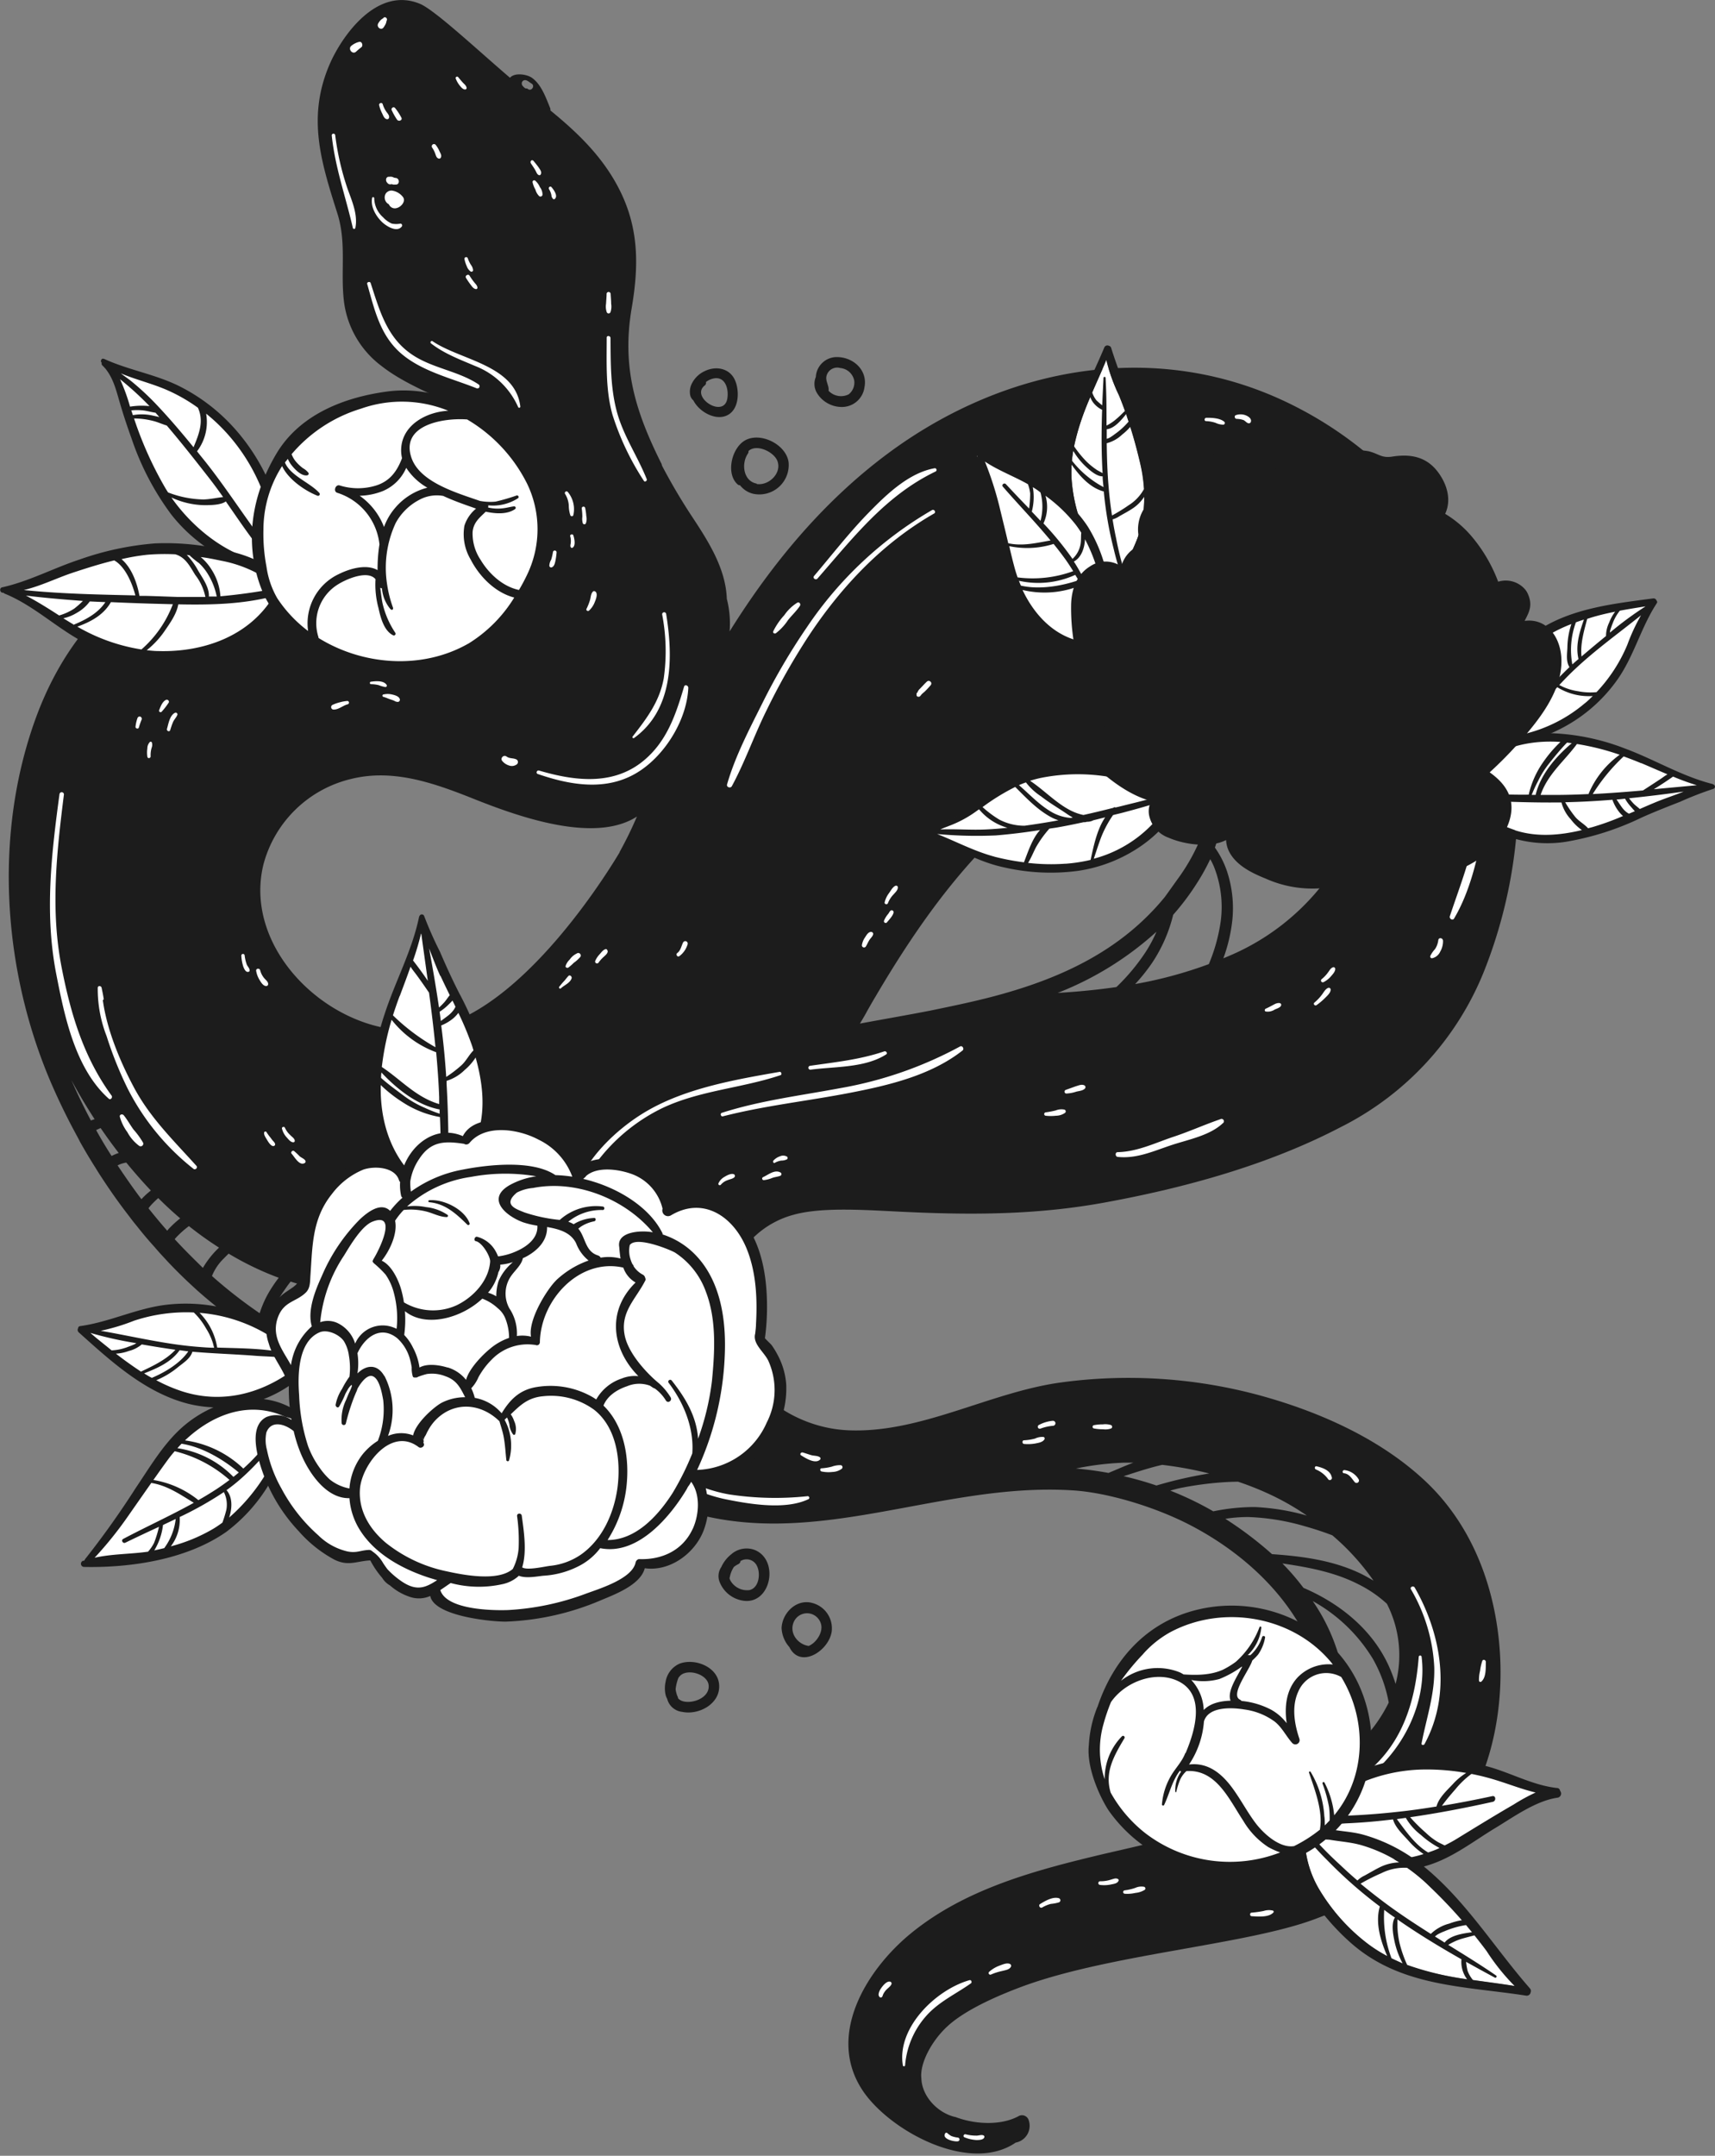 <svg xmlns="http://www.w3.org/2000/svg" fill="none" width="300" height="377" viewBox="0 0 300 377"><rect x="0" y="0" width="300" height="377" fill="#808080" stroke="none"/><g clip-path="url(#a)"><path d="M249.564 259.241c-7.9-7.523-18.592-12.291-29.022-15.169a87.622 87.622 0 0 0-35.041-2.295c-12.423 1.721-24.451 8.906-37.128 8.351-13.966-.62-25.683-14.106-20.314-28.072a15.99 15.99 0 0 1 10.834-9.639c5.276-1.43 13.101-.752 20.21-.442 12.292.555 23.041.348 34.11-1.674 14.107-2.577 28.683-6.583 41.379-13.223a52.229 52.229 0 0 0 24.969-27.131 84.757 84.757 0 0 0 5.586-40.082c-2.492-24.94-16.439-47.84-39.225-59.116-23.511-11.661-50.088-6.724-70.721 8.643-11.211 8.35-20.21 19.213-27.574 31.034a17.23 17.23 0 0 0-.489-5.708c-.179-5.248-3.169-9.969-6.066-14.351a102.875 102.875 0 0 1-5.276-8.944 1.359 1.359 0 0 0-.084-.32c-4.59-9.16-6.969-16.927-5.211-27.225 1.279-7.524 1.279-14.2-2.341-21.094-2.897-5.54-7.195-9.64-11.878-13.467a.94.94 0 0 0-.075-.49c-.724-1.768-1.533-4.09-3.17-5.228-.884-.621-3.037-.94-3.827 0C83.567 8.774 76.044 1.739 73.476.677 65.831-2.52 59.708 6.517 57.677 11.21c-4.006 9.273-1.533 17.06 1.345 26.135 1.664 5.257.47 10.345 1.185 15.677a16.683 16.683 0 0 0 6.583 11.022c6.564 5.144 16.815 7.138 22.307 13.345 4.702 5.031 5.163 11.98 5.2 13.495.151 6.01-3.103 12.498-9.404 13.73-6.3 1.232-13.42-2.106-19.25-3.874a103.426 103.426 0 0 0-17.634-4.129c-20.435-2.407-35.04 10.599-41.746 28.966-7.392 20.276-5.802 43.928 2.586 63.602a110.56 110.56 0 0 0 4.223 8.755c.32.602.649 1.185.94 1.778a95.006 95.006 0 0 0 2.718 4.551 44.9 44.9 0 0 0 1.148 1.806 98.706 98.706 0 0 0 4.805 6.743c.405.545.837 1.1 1.28 1.627a65.647 65.647 0 0 0 3.056 3.62 47.26 47.26 0 0 0 1.58 1.769c1.88 2.068 3.93 4.062 6.018 5.943a85.283 85.283 0 0 0 2.69 2.285 74.744 74.744 0 0 0 7.439 5.436 54.579 54.579 0 0 0 2.51 1.524 55.004 55.004 0 0 0 3.941 2.134 47.847 47.847 0 0 0 10.035 3.602 48.02 48.02 0 0 0 11.69 1.298c.818 0 1.627-.047 2.435-.094a40.764 40.764 0 0 0 7.956-1.317A32.013 32.013 0 0 0 85.42 240a33.45 33.45 0 0 0 6.536-2.934c3.545 11.407 12.762 21.113 23.991 25.721 24.197 9.94 47.144-3.762 71.802-2.144 5.972.385 14.107 2.821 20.229 5.953 9.141 4.702 17.342 12.084 21.357 21.564 3.029 7.119 3.151 14.878-2.116 21.084a28.987 28.987 0 0 1-6.855 5.812c-8.305 5.201-19.185 7.242-28.317 9.405l-1.392.338c-11.219 2.728-22.712 6.085-31.721 13.646-7.523 6.348-14.304 17.558-8.097 27.047 4.617 7.053 18.696 14.774 26.831 9.207a2.995 2.995 0 0 0 2.429-2.639 2.995 2.995 0 0 0-.144-1.264 1.225 1.225 0 0 0-1.253-.88 1.213 1.213 0 0 0-.525.156c-2.905 1.589-7.391 1.542-11.087.132h-.076c-3.065-.753-5.746-3.64-5.84-6.743-.301-2.558 1.731-6.508 4.58-9.122 3.499-3.226 10.035-5.794 12.743-6.819 15.386-5.774 39.367-7.363 51.48-11.896 9.903-3.696 19.589-8.812 25.533-17.869 5.859-8.906 7.758-20.351 6.696-30.827-1.063-10.477-5.06-20.426-12.64-27.687Zm-54.273-86.624c-3.404.49-6.837.819-10.279 1.026a56.09 56.09 0 0 0 17.286-10.703 23.994 23.994 0 0 1-1.881 3.527 35.558 35.558 0 0 1-5.126 6.15Zm18.245-11.492a30.388 30.388 0 0 1-2.078 7.477 74.342 74.342 0 0 1-12.884 3.489 32.238 32.238 0 0 0 3-3.762 26.403 26.403 0 0 0 3.648-8.351 43.623 43.623 0 0 0 4.101-5.445 36.764 36.764 0 0 0 2.379-4.279c.233.4.44.815.621 1.241a19.027 19.027 0 0 1 1.213 9.63Zm1.476 6.038-1.015.433a28.393 28.393 0 0 0 1.561-6.584 20.52 20.52 0 0 0-.941-8.699 16.116 16.116 0 0 0-2.097-4.09 17.696 17.696 0 0 0 .997-6.743 39.224 39.224 0 0 1 10.693 5.04c2.737 1.881 5.746 5.107 6.762 8.634a41.099 41.099 0 0 1-15.96 12.009Zm21.094-26.85c.715 3.903-.789 8.361-3.366 12.348-.113.179-.226.339-.348.518a19.083 19.083 0 0 0-4.938-6.583c-4.034-3.377-8.99-5.305-14.05-6.64a19.338 19.338 0 0 0-.31-1.721 9.932 9.932 0 0 0-1.806-3.978 36.687 36.687 0 0 1 13.289.818 51.664 51.664 0 0 1 7.241 2.267 10.198 10.198 0 0 1 4.288 2.971Zm-6.404-7.711a12.05 12.05 0 0 1 4.9 3.997 42.523 42.523 0 0 0-8.38-2.897 39.012 39.012 0 0 0-16.175-.827c-2.295-2.032-5.492-2.906-8.831-3.057 9.508-2.031 19.486-1.523 28.486 2.784Zm-78.15 44.454c.526-.94 1.062-1.881 1.627-2.821 7.852-13.354 17.417-26.784 30.009-35.52 4.777-3.329 16.082-7.646 22.655-5.05.668.272 1.3.626 1.881 1.053a7.255 7.255 0 0 1 2.408 3.301c.141.385.263.78.366 1.166.124.469.212.947.264 1.429a11.915 11.915 0 0 1-.377 4.703 14.46 14.46 0 0 1-.62 1.88 33.477 33.477 0 0 1-3.762 6.536l-1.552 2.173-.677.94c-7.589 9.301-17.925 14.107-29.097 17.163-3.875 1.063-7.853 1.881-11.85 2.709-4.147.809-8.304 1.523-12.404 2.285.395-.649.752-1.26 1.129-1.928v-.019ZM92.398 15.602a.941.941 0 0 1-.197-.141.507.507 0 0 1-.49-.15c-.15-.142-.394-.349-.423-.584a.573.573 0 0 1 .546-.715c.423 0 .79.405 1.147.602.64.348.056 1.373-.583.988ZM15.903 195.95a102.97 102.97 0 0 1-3.414-7.054 96.836 96.836 0 0 0 4.063 6.828c-.214.069-.43.144-.65.226Zm.94 1.674c.247-.131.501-.248.762-.348a95.198 95.198 0 0 0 3.16 4.354 8.114 8.114 0 0 0-1.242.527 75 75 0 0 1-2.708-4.533h.028Zm7.9 12.094c-1.467-1.928-2.821-3.903-4.176-5.916a5.3 5.3 0 0 1 1.524-.489 92.79 92.79 0 0 0 4.298 4.891c-.563.431-1.089.909-1.57 1.429l-.076.085Zm4.495 5.492c-1.119-1.27-2.2-2.577-3.263-3.903.131-.179.263-.348.414-.517.406-.449.84-.873 1.297-1.27a65.094 65.094 0 0 0 3.837 3.546 18.559 18.559 0 0 0-2.05 1.881c-.075.122-.16.197-.235.291v-.028Zm1.336 1.486.14-.179a16.6 16.6 0 0 1 2.333-2.097 62.374 62.374 0 0 0 5.266 3.762 15.917 15.917 0 0 0-2.82 3.545c-1.637-1.599-3.32-3.263-4.92-5.003v-.028Zm14.85 12.959a82.692 82.692 0 0 1-8.343-6.508 8.742 8.742 0 0 1 2.088-3.084c.264-.283.546-.555.828-.828a52.456 52.456 0 0 0 8.464 4.11l.3.103a24.836 24.836 0 0 0-1.88 2.822 18.359 18.359 0 0 0-1.458 3.385Zm12.883 6.452a49.055 49.055 0 0 1-10.42-4.863l-.668-.423a16.244 16.244 0 0 1 2.436-5.059c.376-.555.762-1.11 1.185-1.637a58.585 58.585 0 0 0 10.194 2.267 42.556 42.556 0 0 0-2.022 5.417 17.995 17.995 0 0 0-.705 4.298ZM72 235.57c0 .884.103 1.881.235 2.953a46.332 46.332 0 0 1-11.953-1.805v-.094a17.872 17.872 0 0 1 1.42-6.499c.452-1.166 1.006-2.323 1.58-3.479 3.4.33 6.82.412 10.232.244a23.24 23.24 0 0 0-1.552 8.68H72Zm10.345 1.816a36.976 36.976 0 0 1-7.825 1.109 25.139 25.139 0 0 1 .94-11.718 78.171 78.171 0 0 0 7.524-.837 19.144 19.144 0 0 0-1.072 5.765c-.096 1.903.036 3.81.395 5.681h.038Zm2.031-.602a19.263 19.263 0 0 1-.423-5.192 20.265 20.265 0 0 1 1.204-6l.536-.094a107.33 107.33 0 0 0 4.9-.987 33.053 33.053 0 0 0 .582 9.103 29.587 29.587 0 0 1-6.837 3.17h.038Zm24.028-87.753c-3.94 6.583-17.868 27.677-32.576 30.734-15.527 3.216-33.687-12.452-29.747-28.58a20.87 20.87 0 0 1 15.377-14.972c7.617-1.881 15.047.941 22.09 3.762 7.195 2.821 20.502 7.608 27.866 2.821a65.548 65.548 0 0 1-3.047 6.235h.037Zm114.104 122.756a63.835 63.835 0 0 0-8.163-6.179 25.345 25.345 0 0 1 4.025-.31c3.31.119 6.592.65 9.771 1.58 1.665.47 3.31.997 4.918 1.617a41.64 41.64 0 0 1 7.204 7.928c-.63-.367-1.26-.724-1.881-1.053-4.965-2.483-10.439-3.198-15.874-3.583Zm-25.956-13.627c2.228-.715 4.457-1.467 6.743-1.985 2.772.323 5.521.826 8.228 1.505a73.548 73.548 0 0 0-9.235 2.107 55.984 55.984 0 0 0-5.736-1.627Zm-.066-2.37h1.768c-1.467.555-2.897 1.194-4.345 1.796a59.864 59.864 0 0 0-5.69-.771 49.99 49.99 0 0 1 8.267-1.016v-.009Zm8.229 4.89a23.895 23.895 0 0 1 1.683-.442c2.44-.49 4.909-.826 7.392-1.006.94-.066 1.881-.104 2.774-.113a52.997 52.997 0 0 1 6.188 2.511 45.064 45.064 0 0 1 5.859 3.414 40.084 40.084 0 0 0-9.131-1.495c-2.433.005-4.86.257-7.242.752a55.582 55.582 0 0 0-7.523-3.621Zm19.608 12.734c4.599.677 9.197 1.533 13.345 3.667a21.343 21.343 0 0 1 4.937 3.386 19.75 19.75 0 0 1 1.523 14.013 29.895 29.895 0 0 0-1.137-3.01c-2.878-6.451-8.596-11.059-14.982-13.787a41.367 41.367 0 0 0-3.686-4.269Zm9 32.915a21.447 21.447 0 0 0 1.881-6.282c.434 2.195.62 4.431.555 6.668a37.752 37.752 0 0 1-4.637 3.338 21.975 21.975 0 0 0 2.201-3.733v.009Zm4.298-1.307a26.935 26.935 0 0 0-2.342-10.1 33.181 33.181 0 0 0-5.643-14.925 28.297 28.297 0 0 1 10.552 10.166 24.295 24.295 0 0 1 2.737 7.57l-.076.17a26.314 26.314 0 0 1-5.228 7.109v.01Z" fill="#1C1C1C"/><path d="M68.088 30.912h.066c.26-.039.526.014.752.15.1.025.2.044.301.057.743.057.743 1.213 0 1.157h-.179a.387.387 0 0 1-.207 0 1.884 1.884 0 0 1-.329-.075.63.63 0 0 1-.761-.254c-.34-.33-.264-1.082.357-1.035Zm1.335 5.464a1.12 1.12 0 0 1-1.392-.64 1.345 1.345 0 0 1-.554-1.88 1.195 1.195 0 0 1 1.279-.49 2.943 2.943 0 0 1 1.777 1.148c.451.771-.395 1.674-1.11 1.862Zm.63 2.727a3.92 3.92 0 0 1-1.514 0 4.646 4.646 0 0 1-1.542-1.119 4.532 4.532 0 0 1-1.533-3.32c0-.216-.32-.253-.367-.056-.31 1.495.612 3.094 1.627 4.12.715.733 2.7 2.059 3.583.855.132-.235-.056-.47-.254-.48ZM83.7 67.213c-3.677-2.435-8.342-2.821-11.953-5.435-4.157-2.982-5.408-7.675-6.912-12.283-.113-.338-.706-.169-.602.17 1.25 4.354 2.172 8.708 5.642 11.896 3.64 3.32 8.963 4.533 13.44 6.32a.385.385 0 0 0 .385-.668Z" fill="#fff"/><path d="M75.649 59.661a.235.235 0 0 0-.273.377c2.342 1.824 5.05 2.82 7.74 3.968a13.599 13.599 0 0 1 7.523 7.185.198.198 0 0 0 .377-.113c-.894-7.27-10.467-8.069-15.367-11.417Zm32.238 12.273c-1.11-4.175-1.063-8.52-1.091-12.809 0-.423-.667-.508-.667-.075 0 4.495-.217 9.094 1.006 13.467a46.793 46.793 0 0 0 5.492 11.568c.179.291.621 0 .498-.31-1.608-4.017-4.109-7.6-5.238-11.841ZM19.523 191.605c-4.9-6.715-7.156-14.295-8.736-22.392-1.985-10.11-.875-20.154.395-30.273a.39.39 0 0 0-.771-.094c-1.43 10.599-2.634 20.981-.555 31.58 1.43 7.317 3.31 16.496 9.169 21.715.32.282.724-.216.498-.536Zm14.84 12.282c-4.015-4.467-8.172-8.464-11.021-13.881-2.38-4.486-4.655-9.931-5.36-15.131a.16.16 0 0 0 .16-.125.16.16 0 0 0-.001-.073c-.094-.658-.235-1.288-.367-1.937-.075-.367-.658-.405-.677 0a22.73 22.73 0 0 0 1.552 8.464 65.86 65.86 0 0 0 3.696 9.197 42.202 42.202 0 0 0 11.51 14.013c.33.244.79-.217.509-.527Zm-9.328-4.044a14.246 14.246 0 0 0-1.674-2.304c-.602-.818-1.091-1.74-1.73-2.52-.245-.254-.763-.123-.669.282.27.97.716 1.882 1.317 2.689a7.28 7.28 0 0 0 2.069 2.399.468.468 0 0 0 .542-.023.464.464 0 0 0 .145-.523Zm111.329-12.395c-7.712 1.345-16.232 2.822-23.097 6.781-5.333 3.066-11.389 8.774-12.884 14.981-.066.254.319.32.423.104a31.663 31.663 0 0 1 15.047-15.527c6.583-3.113 13.871-3.47 20.689-5.765.292-.103.132-.63-.178-.574Zm18.31-3.583c-4.251 1.448-8.549 1.881-12.959 2.521a.342.342 0 1 0 .094.677c4.251-.565 9.461-.292 13.166-2.643.376-.207.028-.668-.301-.555Zm13.26-.856a68.672 68.672 0 0 1-20.981 7.289c-6.912 1.298-13.947 2.153-20.69 4.316-.338.113-.169.696.179.612 7.335-1.881 14.859-2.68 22.269-4.119 6.753-1.308 14.107-3.038 19.646-7.383.386-.282-.019-.95-.423-.715Zm-26.727 78.649a53.356 53.356 0 0 1-13.684-.319c-5.36-.941-9.996-3.63-14.454-6.583-.386-.254-.799.31-.423.573 4.41 3 9.047 5.803 14.351 6.875 4.175.846 10.345 1.881 14.36 0a.282.282 0 0 0 .065-.519.284.284 0 0 0-.215-.027Zm28.392 84.63c-5.887 1.665-12.762 8.323-11.662 14.916.01.044.034.083.07.111a.199.199 0 0 0 .247 0 .197.197 0 0 0 .069-.111 14.774 14.774 0 0 1 4.316-9.311c2.154-2.106 4.778-3.329 7.204-5.05.235-.178.057-.639-.244-.555Zm7.072-2.83c-.545-.264-1.326.112-1.881.31a5.64 5.64 0 0 0-1.768 1.072.29.29 0 0 0-.037.358.294.294 0 0 0 .338.122 9.9 9.9 0 0 1 1.966-.63c.517-.141 1.241-.217 1.523-.706a.348.348 0 0 0 .058-.142.353.353 0 0 0-.199-.384Zm83.388-215.229c-1.09-11.286-5.501-22.016-13.401-30.235-.32-.33-.874.112-.555.451 7.449 8.135 11.624 18.677 12.724 29.586a62.587 62.587 0 0 1-.507 16.129c-.894 5.642-2.906 10.674-4.703 16.062-.141.433.48.847.743.405 2.718-4.58 4.11-10.392 5.022-15.593a62.47 62.47 0 0 0 .677-16.805Z" fill="#fff"/><path d="M251.52 115.232c-.188-.339-.743-.103-.564.254a34.378 34.378 0 0 1 3.385 12.762c.367 4.194-.084 8.323 0 12.507 0 .584.828.461.941 0 1.937-8.257.263-18.169-3.762-25.523Zm.076 49.194a3.694 3.694 0 0 1-.565 1.543c-.336.361-.618.77-.837 1.213a.301.301 0 0 0 .32.395 2.034 2.034 0 0 0 1.42-1.157 3.63 3.63 0 0 0 .489-1.881c-.009-.545-.761-.658-.827-.113Zm-131.934-44.341c-1.458 4.918-3.019 9.63-7.167 13.015-5.323 4.336-12.065 3.461-18.197 1.656-.386-.113-.62.46-.226.601 6.047 2.079 12.63 3.141 18.216-.79 4.364-3.056 7.891-8.924 8.116-14.304-.028-.404-.611-.63-.742-.178Z" fill="#fff"/><path d="M116.53 107.379a.352.352 0 1 0-.696.104c.706 3.677.798 7.446.273 11.153-.753 4.101-2.963 6.969-5.445 10.176-.132.169.103.367.263.244 6.903-4.993 6.828-14.125 5.605-21.677Zm-26.135 25.467c-.564-.329-1.213-.131-1.768-.536-.555-.404-1.185.32-.752.79.303.357.7.621 1.147.762a1.453 1.453 0 0 0 1.392-.198.524.524 0 0 0-.019-.818Zm16.514-79.73c0-.583-.066-1.166-.094-1.759a.36.36 0 0 0-.584-.215.352.352 0 0 0-.121.215c0 .583-.066 1.166-.094 1.759a3.048 3.048 0 0 0 .122 1.486.355.355 0 0 0 .517.151.363.363 0 0 0 .132-.151c.162-.478.204-.988.122-1.486ZM248.68 289.768a.254.254 0 0 0-.254-.254.251.251 0 0 0-.179.075.251.251 0 0 0-.075.179c-.621 8.078-3.009 15.611-9.705 20.69-.376.291.085.856.47.573 6.376-4.683 10.74-13.232 9.743-21.263Z" fill="#fff"/><path d="M247.476 277.636c-.225-.395-.893-.112-.667.292a29.786 29.786 0 0 1 4.081 13.608c.141 4.655-1.354 8.84-2.219 13.345-.066.32.385.367.517.122 4.73-8.699 3.019-19.11-1.712-27.367ZM163.025 89.21a66.53 66.53 0 0 0-21.865 20.464 110.144 110.144 0 0 0-7.806 13.307c-2.257 4.514-4.777 9.329-6.169 14.191-.141.499.602.743.837.311 2.294-4.232 3.912-8.906 6.056-13.232a118.543 118.543 0 0 1 7.411-13.082c5.718-8.624 12.884-16.194 21.912-21.367.395-.225.019-.808-.376-.592Zm.433-7.317c-4.467.81-8.342 4.533-11.398 7.656-3.452 3.517-6.471 7.429-9.659 11.181-.31.367.292.8.602.442 6.235-7.128 11.878-14.492 20.633-18.705a.303.303 0 0 0 .182-.371.302.302 0 0 0-.36-.203Zm-23.972 23.492a7.695 7.695 0 0 0-2.286 2.192 11.917 11.917 0 0 0-1.937 2.821c-.122.301.226.489.461.339a9.432 9.432 0 0 0 2.116-2.286c.658-.837 1.505-1.608 2.088-2.501.197-.301-.104-.734-.442-.565Zm73.994 90.339c-2.737.94-5.398 2.144-8.173 3.066-3.225 1.072-6.329 2.624-9.799 2.699-.48 0-.442.78 0 .828 3.385.366 6.395-1.073 9.555-2.107 2.877-.941 6.583-1.646 8.821-3.762a.413.413 0 0 0 .16-.564.416.416 0 0 0-.564-.16ZM94.439 32.718a3.122 3.122 0 0 0-.828-1.138.292.292 0 0 0-.451.282c.096.454.264.889.498 1.288.116.439.346.838.668 1.157a.366.366 0 0 0 .574-.254c0-.484-.162-.954-.461-1.335Zm-.141-3.33c-.283-.422-.612-.808-.94-1.212-.33-.405-.706.065-.49.395.216.329.546.79.78 1.213.236.423.283.705.63.846a.254.254 0 0 0 .311-.131c.216-.405-.085-.8-.291-1.11Zm2.182 3.349c-.235-.282-.62.056-.433.357.204.325.344.686.414 1.063a.94.94 0 0 0 .31.649.207.207 0 0 0 .254 0c.65-.508-.16-1.627-.545-2.07ZM82.956 49.373a12.594 12.594 0 0 1-.827-1.176c-.207-.348-.837 0-.621.386.247.413.517.812.809 1.194.244.31.489.724.94.78a.244.244 0 0 0 .263-.215c-.018-.414-.32-.659-.564-.97Zm-.574-3.047a5.642 5.642 0 0 1-.564-1.185.301.301 0 0 0-.573.16c.084.424.217.837.395 1.232.124.375.36.703.677.94a.293.293 0 0 0 .442-.188 1.777 1.777 0 0 0-.377-.96ZM67.561 19.505a4.83 4.83 0 0 1-.62-1.298c-.114-.348-.697-.179-.621.178.116.507.296.997.536 1.458.197.414.367.94.846 1.006a.329.329 0 0 0 .358-.282c.084-.404-.283-.743-.499-1.062Zm2.652 1.072a9.974 9.974 0 0 0-1.1-1.684c-.292-.357-.818.076-.555.452.265.575.58 1.125.94 1.646.33.291.94.018.715-.414Zm6.659 5.859a5.063 5.063 0 0 0-.678-1.129.394.394 0 0 0-.61.49c.254.366.453.768.592 1.194.131.357.216.667.62.752a.319.319 0 0 0 .32-.198c.198-.357-.094-.78-.245-1.11Zm4.09-11.99a24.544 24.544 0 0 1-.799-.941.254.254 0 0 0-.432.263c.162.42.387.813.667 1.166.245.301.536.687.94.715a.262.262 0 0 0 .274-.184.264.264 0 0 0 .009-.117c-.075-.405-.395-.62-.659-.903Zm-20.2 18.47a46.925 46.925 0 0 1-2.126-9.283.306.306 0 0 0-.343-.258.306.306 0 0 0-.259.343c.602 5.642 2.436 10.683 3.687 16.138a.226.226 0 0 0 .442 0c.47-2.37-.63-4.768-1.401-6.94ZM99.31 86.021a.292.292 0 0 0-.452.367c.374.608.594 1.3.64 2.012 0 .582.091 1.16.272 1.712a.282.282 0 0 0 .518 0 4.71 4.71 0 0 0-.978-4.091Zm3.253 4.26a10.725 10.725 0 0 0-.197-1.439.305.305 0 0 0-.602.094c.067.48.102.964.103 1.449-.052.377-.024.762.085 1.128a.292.292 0 0 0 .536 0c.14-.395.166-.822.075-1.232Zm-2.275 3.33c-.104-.302-.63-.151-.546.16.108.358.143.736.104 1.109 0 .291-.16.545 0 .818a.216.216 0 0 0 .282.103c.639-.338.348-1.636.16-2.19Zm-3.556 2.905c-.074.465-.18.924-.32 1.373a2.196 2.196 0 0 0-.32 1.063.329.329 0 0 0 .462.254c.404-.198.489-.64.592-1.053.104-.516.177-1.037.216-1.562a.32.32 0 0 0-.63-.075Zm7.552 7.091c-.094-.188-.395-.329-.574-.141-.357.367-.357.94-.498 1.448a9.738 9.738 0 0 1-.621 1.571c-.122.254.226.479.433.31a3.91 3.91 0 0 0 1.006-1.476c.188-.461.508-1.242.254-1.712Zm-35.727 17.84a3.286 3.286 0 0 0-1.476 0c-.198 0-.282.367 0 .423.385.104.799.301 1.194.433.235.075.47.16.696.254.2.134.437.2.677.188a.378.378 0 0 0 .301-.404c-.075-.584-.96-.8-1.392-.894Zm-.94-1.693c-.527-.78-1.938-.648-2.728-.536-.245 0-.254.424 0 .433a5.5 5.5 0 0 1 1.364.169c.37.151.754.262 1.147.329a.238.238 0 0 0 .139-.027.24.24 0 0 0 .13-.236.248.248 0 0 0-.053-.132Zm-6.819 2.831a6.254 6.254 0 0 0-1.316.226 6.755 6.755 0 0 0-1.317.461.431.431 0 0 0-.055.74.433.433 0 0 0 .28.078c.885 0 1.637-.743 2.493-.941a.297.297 0 0 0 .16-.312.3.3 0 0 0-.245-.252Zm-30.17 2.06c-.94.442-1.165 1.946-1.42 2.821-.103.367.443.602.565.216.122-.385.291-.94.498-1.41.207-.471.574-.8.753-1.251a.3.3 0 0 0-.227-.391.3.3 0 0 0-.168.015Zm-1.598-2.248c-.649.32-.94 1.176-1.194 1.806-.113.272.282.47.46.244.45-.496.86-1.027 1.223-1.589.141-.282-.216-.602-.489-.461Zm-2.463 7.448a.226.226 0 0 0-.154-.128.23.23 0 0 0-.195.044 1.599 1.599 0 0 0-.442 1.119c-.07.48-.07.968 0 1.448.047.386.602.292.574-.084a4.471 4.471 0 0 1 .17-1.449 1.44 1.44 0 0 0 .046-.95Zm-1.853-4.392a.35.35 0 0 0-.348-.141.387.387 0 0 0-.31.245 6.508 6.508 0 0 0-.348 1.523c-.047.329.489.48.583.141.136-.473.3-.937.489-1.391a.396.396 0 0 0-.066-.377Zm21.46 45.555a3.504 3.504 0 0 1-.658-1.307c-.103-.442-.78-.367-.705.094.092.553.29 1.083.583 1.561.235.395.63 1.063 1.147 1.082a.335.335 0 0 0 .277-.104.342.342 0 0 0 .09-.282c-.028-.423-.489-.724-.733-1.044Zm-3-2.313a7.064 7.064 0 0 1-.385-1.655.293.293 0 0 0-.325-.216.291.291 0 0 0-.249.3c.031.638.142 1.27.33 1.881.14.367.422 1.1.94.941a.223.223 0 0 0 .16-.123c.103-.423-.31-.761-.47-1.128Zm10.223 34.251c-.207-.329-.705-.48-.997-.753a12.036 12.036 0 0 0-.94-.884c-.282-.225-.687.188-.442.461.48.508 1.335 2.154 2.257 1.636a.307.307 0 0 0 .169-.201.312.312 0 0 0-.047-.259Zm-2.614-4.439c-.4-.356-.72-.792-.94-1.279-.114-.282-.584-.151-.518.141.143.58.431 1.114.837 1.552.301.338.753.94 1.25.827a.216.216 0 0 0 .142-.188c.066-.432-.545-.78-.771-1.053Zm-3 1.044c-.17-.198-.32-.405-.47-.612a7.929 7.929 0 0 1-.687-.94.23.23 0 0 0-.099-.098.227.227 0 0 0-.325.164c-.065.395.255.837.443 1.157.188.319.677 1.203 1.156 1.203a.304.304 0 0 0 .13-.023.308.308 0 0 0 .18-.185.317.317 0 0 0 .02-.13 1.08 1.08 0 0 0-.349-.536Zm51.64-28.863c-.283.292-.518.649-.8.941-.282.291-.545.63-.8.94-.131.179.123.433.292.273.583-.564 1.636-.94 1.881-1.777.075-.273-.31-.668-.574-.377Zm1.457-3.93a3.04 3.04 0 0 0-1.232 1.062c-.327.303-.57.685-.706 1.11-.066.273.301.404.49.273.331-.255.645-.531.94-.828a6.252 6.252 0 0 0 1.063-.94.44.44 0 0 0-.235-.774.432.432 0 0 0-.32.097Zm5.06-.772c-.442.113-.734.546-1.025.875a3.957 3.957 0 0 0-.8 1.204.33.33 0 0 0 .564.31c.27-.388.586-.741.941-1.053.282-.263.668-.574.686-.941-.037-.225-.159-.442-.366-.395Zm14.266-1.241a.434.434 0 0 0-.282-.16.455.455 0 0 0-.452.273c-.301.63-.413 1.373-1.006 1.815-.291.216 0 .752.348.555a3.971 3.971 0 0 0 1.458-2.06.437.437 0 0 0-.066-.423Zm35.906-5.53c-.357-.15-.555.348-.705.565a4.35 4.35 0 0 0-.772 1.241.302.302 0 0 0 .518.282c.197-.282 1.683-1.749.959-2.088Zm.536-4.307c-.48.16-.875.94-1.157 1.307a4.35 4.35 0 0 0-.743 1.59c-.075.329.461.46.574.141a4.558 4.558 0 0 1 .988-1.533c.31-.358.789-.771.742-1.279a.29.29 0 0 0-.404-.226Zm-4.298 8.069c-.479 0-.809.611-1.025.941a3.268 3.268 0 0 0-.555 1.363.377.377 0 0 0 .677.263c.235-.376.395-.79.64-1.166.244-.376.611-.649.658-1.053a.356.356 0 0 0-.249-.333c-.047-.015-.097-.02-.146-.015Zm10.533-43.618a.625.625 0 0 0-.263-.254.462.462 0 0 0-.241-.026.438.438 0 0 0-.22.102c-.442.404-.828.855-1.251 1.279a1.648 1.648 0 0 0-.442.677.2.2 0 0 0-.071.04.21.21 0 0 0-.061.223v.16c0 .301.376.357.574.226.099-.087.185-.189.254-.301.171-.181.357-.347.555-.499.379-.367.74-.753 1.081-1.156a.472.472 0 0 0 .085-.471Zm51.264-45.61c-.734-.64-2.192-.697-3.113-.687-.367 0-.452.564-.066.583.566.02 1.127.121 1.664.3.432.207.904.317 1.383.32a.287.287 0 0 0 .234-.215.294.294 0 0 0-.102-.302Zm3.686-1.148a2.475 2.475 0 0 0-1.646 0c-.329.113-.216.611.103.649.416.007.828.076 1.223.207.339.15.592.564.94.564a.338.338 0 0 0 .367-.292c.151-.564-.555-.978-.987-1.128Zm14.511 100.157c-.48.169-.8.79-1.1 1.185-.381.509-.82.973-1.308 1.382-.291.235.066.658.367.451a11.707 11.707 0 0 0 1.524-1.288c.357-.367.94-.875.94-1.411a.32.32 0 0 0-.269-.333.321.321 0 0 0-.154.014Zm.884-3.612c-.452.113-.668.593-.941.941a5.99 5.99 0 0 1-1.091 1.147.315.315 0 0 0-.113.189.308.308 0 0 0 .214.351c.072.023.15.018.219-.013a4.157 4.157 0 0 0 1.298-1.016c.301-.357.799-.856.752-1.354a.302.302 0 0 0-.338-.245Zm-10.223 6.442c-.545.282-1.053.574-1.608.819-.188.084-.216.423 0 .479a2.2 2.2 0 0 0 1.561-.32c.329-.169 1.194-.395 1.157-.865-.038-.47-.818-.273-1.11-.113Zm-36.799 18.461a2.665 2.665 0 0 0-1.524.141c-.585.15-1.178.263-1.777.339a.298.298 0 0 0-.248.296.301.301 0 0 0 .248.296 8.17 8.17 0 0 0 1.796 0 2.818 2.818 0 0 0 1.58-.489.327.327 0 0 0 .142-.314.323.323 0 0 0-.071-.165.323.323 0 0 0-.146-.104Zm3.527-4.213c-.489-.292-1.044 0-1.543.131l-1.777.64a.331.331 0 0 0-.197.351.333.333 0 0 0 .291.279 6.447 6.447 0 0 0 1.74-.32c.517-.141 1.204-.16 1.561-.583a.356.356 0 0 0-.075-.498Zm-53.163 15.235c-1.035-.63-2.192.395-3.113.8a.265.265 0 0 0-.116.135.271.271 0 0 0 .266.372 4.97 4.97 0 0 0 1.42-.357c.489-.197 1.007-.216 1.486-.404a.326.326 0 0 0 .183-.257.317.317 0 0 0-.126-.289Zm1.09-2.802a1.333 1.333 0 0 0-1.213-.057 2.725 2.725 0 0 0-1.147.743c-.17.169 0 .536.244.395.345-.199.725-.33 1.119-.386.349.003.693-.074 1.007-.225a.307.307 0 0 0 .108-.238.303.303 0 0 0-.118-.232Zm-9.3 3.075c-.508-.179-1.214.216-1.637.47-.467.257-.836.66-1.053 1.147a.247.247 0 0 0 .114.282.248.248 0 0 0 .158.029.248.248 0 0 0 .142-.076 2.63 2.63 0 0 1 1.194-.808c.395-.179.941-.226 1.223-.555a.334.334 0 0 0-.025-.405.333.333 0 0 0-.116-.084Zm18.733 50.887a4.159 4.159 0 0 0-1.608.263 9.524 9.524 0 0 1-1.768.283c-.339 0-.283.498 0 .554.618.13 1.253.158 1.88.085a2.884 2.884 0 0 0 1.646-.555.358.358 0 0 0-.15-.63Zm-3.658-1.373c-.405-.301-.988-.245-1.458-.367s-1.035-.338-1.561-.48c-.292-.084-.583.311-.282.499.761.48 2.473 1.57 3.31.752a.27.27 0 0 0 .068-.092.27.27 0 0 0-.005-.223.272.272 0 0 0-.072-.089Zm39.141-3.555a2.816 2.816 0 0 0-1.514.273c-.63.17-1.276.271-1.928.301-.367 0-.358.611 0 .639a7.445 7.445 0 0 0 1.994-.084c.536-.113 1.25-.207 1.561-.706a.29.29 0 0 0-.017-.346.287.287 0 0 0-.096-.077Zm2.012-2.577a.453.453 0 0 0-.461-.254 6.397 6.397 0 0 0-2.426.743.348.348 0 0 0 .282.63 8.17 8.17 0 0 1 2.267-.507.45.45 0 0 0 .374-.442.432.432 0 0 0-.036-.17Zm9.753.489a3.284 3.284 0 0 0-1.42-.122 7.95 7.95 0 0 0-1.562.141.292.292 0 0 0 0 .574 8.45 8.45 0 0 0 1.618.141 3.06 3.06 0 0 0 1.373-.132.323.323 0 0 0 .191-.304.33.33 0 0 0-.2-.298Zm38.614 9.094c-.263-1.185-1.599-1.636-2.643-1.881-.338-.075-.414.414-.141.546a4.93 4.93 0 0 1 2.116 1.646.367.367 0 0 0 .489.178.367.367 0 0 0 .179-.489Zm4.693.367a3.315 3.315 0 0 0-1.056-1.084 3.316 3.316 0 0 0-1.427-.505c-.348 0-.423.517-.066.555.941.103 1.355.94 1.881 1.551a.423.423 0 0 0 .668-.517Zm21.639 31.796a9.003 9.003 0 0 0-.385 1.731 6.274 6.274 0 0 0-.188 1.721.245.245 0 0 0 .053.117.25.25 0 0 0 .232.092.26.26 0 0 0 .119-.049c.884-.762.771-2.389.79-3.452.009-.348-.489-.526-.621-.16Zm-63.677 38.163c-.395-.272-.818-.047-1.251.066a5.86 5.86 0 0 1-1.881.292.312.312 0 0 0-.235.07.313.313 0 0 0-.08.097.312.312 0 0 0-.037.119.31.31 0 0 0 .07.236.325.325 0 0 0 .217.117 5.775 5.775 0 0 0 1.927-.075c.471-.104 1.091-.151 1.317-.63a.254.254 0 0 0-.047-.292Zm4.524 1.326a2.573 2.573 0 0 0-1.533.188 8.915 8.915 0 0 1-1.881.433.303.303 0 0 0-.248.296.301.301 0 0 0 .248.296c.631.05 1.265.002 1.881-.141a3.747 3.747 0 0 0 1.655-.545.301.301 0 0 0 .087-.137.312.312 0 0 0-.209-.39Zm-14.869 2.013c-1.063-.358-2.473.479-3.338 1.015-.339.207 0 .8.366.602a5.774 5.774 0 0 1 1.533-.639 6.742 6.742 0 0 0 1.449-.282.382.382 0 0 0 .152-.556.385.385 0 0 0-.162-.14Zm-29.558 14.577c-.602-.141-1.298.733-1.58 1.156-.192.258-.33.553-.404.866a.791.791 0 0 0 0 .442.609.609 0 0 0 .075.131s.16.217.085.085c.103.169.385.094.451-.075l.075-.141c0-.076.047-.16.076-.236.115-.24.26-.464.432-.667.282-.358.847-.696 1.016-1.11a.336.336 0 0 0-.008-.278.329.329 0 0 0-.218-.173Zm11.803 27.263a4.474 4.474 0 0 1-1.11-.273 4.46 4.46 0 0 1-.724-.536.24.24 0 0 0-.171-.036.237.237 0 0 0-.149.093c-.677 1.006 1.552 1.495 2.163 1.41a.332.332 0 0 0 .232-.099.33.33 0 0 0-.241-.559Zm4.589-.338c-.347-.226-.837 0-1.231 0a7.446 7.446 0 0 1-1.938-.226c-.348-.085-.555.385-.207.526a6.462 6.462 0 0 0 2.06.471c.432 0 1.26 0 1.401-.489a.245.245 0 0 0-.085-.282Zm50.577-39.349a2.983 2.983 0 0 0-1.646.066c-.69.135-1.387.232-2.087.292-.358 0-.348.611 0 .62 1.119.057 2.981.254 3.818-.658a.225.225 0 0 0 .036-.086.213.213 0 0 0-.047-.176.21.21 0 0 0-.074-.058ZM67.091 3.122c-.141.15-.357.235-.508.395-.16.171-.298.36-.414.564-.385.65.518 1.336.94.696a4.02 4.02 0 0 0 .386-.658c.085-.188.085-.404.17-.574.16-.32-.31-.724-.574-.423Zm-4.27 4.204c-.5.124-.966.359-1.364.686-.658.546.207 1.6.828 1.026.31-.283.611-.536.94-.79.33-.254.104-1.063-.404-.922Zm211.101 139.73a48.466 48.466 0 0 0 13.015-4.109c2.201-.941 4.401-1.881 6.649-2.728a59.841 59.841 0 0 1 5.737-2.229.384.384 0 0 0 0-.714.461.461 0 0 0-.179-.104c-5.295-1.345-9.95-4.213-15.047-6.094a38.732 38.732 0 0 0-13.251-2.699c-6.78 0-14.577 3.179-17.21 9.941a.663.663 0 0 0 0 .178.597.597 0 0 0-.207.734 5.654 5.654 0 0 0 2.549 2.53 64.756 64.756 0 0 0 5.596 3.357 20.688 20.688 0 0 0 12.348 1.937Z" fill="#fff"/><path d="M273.893 147.216a49.051 49.051 0 0 0 13.251-4.232c2.238-1.006 4.477-1.881 6.762-2.774a59.481 59.481 0 0 1 5.84-2.266.396.396 0 0 0 0-.734.457.457 0 0 0-.188-.103c-5.389-1.364-10.129-4.289-15.31-6.207a39.594 39.594 0 0 0-13.552-2.699c-6.903 0-14.84 3.235-17.521 10.119a1.761 1.761 0 0 0 0 .178.608.608 0 0 0-.216.753 5.796 5.796 0 0 0 2.586 2.567 62.77 62.77 0 0 0 5.709 3.423 21.09 21.09 0 0 0 12.639 1.975Zm11.06-4.918a3.348 3.348 0 0 1-.452-.282 4.447 4.447 0 0 1-.865-.941 46.776 46.776 0 0 1-.856-1.269c.499 0 .941-.076 1.486-.132.249.447.546.867.884 1.251.245.282.527.611.828.94l-1.025.433Zm5.041-2.163c-1.063.432-2.107.884-3.151 1.345-.348-.329-.762-.612-1.081-.941a10.126 10.126 0 0 1-.79-.94 249.79 249.79 0 0 0 9.545-1.166c-1.476.602-2.981 1.091-4.495 1.692l-.028.01Zm6.893-2.821-7.589.705a61.449 61.449 0 0 0 3.366-2.21 40.924 40.924 0 0 0 4.251 1.542l-.028-.037Zm-9.818-3.875c1.561.658 3.084 1.335 4.617 1.975-.498.282-.94.649-1.41.94-.941.63-1.881 1.232-2.878 1.881-2.925.254-5.85.48-8.784.63a32.386 32.386 0 0 1 5.408-6.583c1.041.376 2.066.774 3.075 1.195l-.028-.038Zm-9.245 5.426a123.57 123.57 0 0 1-7.232.151h-1.1c1.27-3.677 4.147-5.897 6.357-8.906a43.75 43.75 0 0 1 7.477 1.881 16.139 16.139 0 0 0-5.473 6.912l-.029-.038Zm-2.877-8.896c-2.822 2.379-5.493 5.511-6.32 9.037h-.687a23.32 23.32 0 0 1 1.091-2.379 16.507 16.507 0 0 1 2.06-3.245c.94-1.175 1.946-2.416 3.028-3.517l.828.104Zm-16.778 8.605a27.603 27.603 0 0 0-3.16-.48c3.988-6.338 10.637-8.831 17.953-8.342a22.448 22.448 0 0 0-3.047 3.574 16.033 16.033 0 0 0-2.501 5.643 88.89 88.89 0 0 1-9.217-.358l-.028-.037Zm15.621 1.721c2.765-.057 5.52-.207 8.266-.433a7.538 7.538 0 0 0 1.072 2.003c.232.304.494.585.781.837a45.994 45.994 0 0 1-5.398 1.956l-.715.188c-.658-.743-1.693-1.269-2.304-2.059a20.085 20.085 0 0 1-1.674-2.455l-.028-.037Zm-8.784 4.871a26.72 26.72 0 0 1-6.113-2.99 19.691 19.691 0 0 1-4.044-2.746c.828 0 2.107.357 2.549.413.94.113 1.777.198 2.68.226 4.185.16 8.38.31 12.564.263h.499a6.986 6.986 0 0 0 1.636 2.953 8.691 8.691 0 0 0 1.938 1.881c-3.828.922-7.872 1.27-11.681.038l-.028-.038Z" fill="#1C1C1C"/><path d="M273.348 127.091a26.92 26.92 0 0 0 9.536-8.464c2.821-4.025 3.931-8.793 6.583-12.884a.33.33 0 0 0-.057-.442.533.533 0 0 0-.592-.367c-6.922.94-14.408 1.73-20.276 5.868a20.245 20.245 0 0 0-8.464 16.656.665.665 0 0 0 0 .141 2.307 2.307 0 0 0 0 .263c-.031.403.013.808.132 1.194.066 1.373 2.624 1.025 3.555.941a25.562 25.562 0 0 0 9.583-2.906Z" fill="#fff"/><path d="M273.32 127.279a27.278 27.278 0 0 0 9.752-8.633c2.822-4.11 4.007-8.981 6.753-13.166a.354.354 0 0 0 .056-.241.351.351 0 0 0-.113-.22.542.542 0 0 0-.602-.367c-7.062.941-14.699 1.759-20.689 5.981a20.682 20.682 0 0 0-8.624 17.003v.405c-.032.412.012.826.131 1.222.066 1.402 2.681 1.044 3.631.941a25.975 25.975 0 0 0 9.705-2.925Zm11.351-14.539a27.376 27.376 0 0 1-5.398 8.304 11.263 11.263 0 0 1-3.226-.16 10.153 10.153 0 0 1-2.633-.762c-.254-.122-.451-.235-.658-.319a78.366 78.366 0 0 1 1.711-1.778c3.894-3.874 8.351-7.016 12.593-10.429a33.305 33.305 0 0 0-2.389 5.144Zm3.179-6.696a59.963 59.963 0 0 0-6.217 4.58v-.254c.137-.479.3-.95.489-1.411a7.934 7.934 0 0 1 1.232-2.163c1.533-.282 3.019-.526 4.496-.752Zm-5.323.94a7.33 7.33 0 0 0-1.035 1.881 5.356 5.356 0 0 0-.555 2.361 221.783 221.783 0 0 0-4.288 3.583c-.235-2.21.433-4.477.997-6.583 1.599-.536 3.235-.922 4.881-1.251v.009Zm-5.464 1.383c-.771 2.238-1.505 4.505-.941 6.884-.498.423-.865.752-1.081.94a14.01 14.01 0 0 1 .63-7.363c.461-.16.922-.33 1.392-.471v.01Zm-15.442 19.796c.028-.463.028-.928 0-1.392a.532.532 0 0 0-.104-.31c.64-6.245 3.63-11.916 9.179-15.292a26.11 26.11 0 0 1 4.185-2.04 13.57 13.57 0 0 0-.705 4.166c-.047 1.072-.264 2.426.366 3.366-2.473 2.38-4.786 4.919-7.222 7.326-1.025.997-1.994 2.116-3.057 3.057-.867.66-1.778 1.26-2.727 1.796.028-.226.066-.451.085-.686v.009Zm4.852.245c-.432.094-1.937.329-3.244.479 3.47-2.266 6.32-5.642 9.179-8.708a10.452 10.452 0 0 0 6.207 1.542c-.471.451-.941.94-1.449 1.317a25.565 25.565 0 0 1-10.693 5.36v.01Z" fill="#1C1C1C"/><path d="M196.899 101.21a15.435 15.435 0 0 1-6.338-6.432 28.222 28.222 0 0 1-2.981-9.687c-1.006-8.031 2.981-14.981 5.943-22.147a31.335 31.335 0 0 0 2.22 6.188 77.156 77.156 0 0 1 3.762 11.971c.965 3.95.9 8.082-.189 12-.498 1.722-1.363 3.254-1.965 4.928-.339.94-.207 2.201-.452 3.179Z" fill="#fff"/><path d="M201.489 83.398c-1.091-7.89-4.777-15.047-7.119-22.57a.552.552 0 0 0-.423-.367.581.581 0 0 0-.45-.014.572.572 0 0 0-.322.315c-3.536 8.464-8.463 16.232-6.884 25.796.941 5.52 4.082 14.661 10.458 16.1.337.142.711.166 1.063.066 0 0 .066 0 .094-.084.78-1.129.442-2.493.827-3.762.537-1.815 1.552-3.452 2.088-5.276a24.275 24.275 0 0 0 .668-10.204Zm-2.031-2.294c.337 1.456.554 2.937.648 4.429a7.647 7.647 0 0 1-2.67 2.821 28.486 28.486 0 0 1-2.916 1.796 70.439 70.439 0 0 1-.602-5.116c-.216-2.52-.291-5.04-.319-7.523a6.133 6.133 0 0 0 2.708-1.523c.51-.395.979-.84 1.401-1.326.668 2.097 1.242 4.278 1.75 6.441Zm-2.041-7.373a12.759 12.759 0 0 1-2.408 2.19 8.026 8.026 0 0 1-.94.64 2.923 2.923 0 0 1-.47.179v-1.674c1.326-.141 2.511-1.542 3.404-2.662.122.443.263.885.414 1.327Zm-3.894-10.787a31.335 31.335 0 0 0 2.22 6.188c.367.893.715 1.805 1.044 2.727-.48.451-.941.94-1.439 1.354a7.988 7.988 0 0 1-1.787 1.213c0-2.82 0-5.576-.169-8.36 0-.207-.348-.198-.358 0a420.486 420.486 0 0 0-.225 4.815 11.77 11.77 0 0 1-1.016-.875 4.455 4.455 0 0 1-.734-1.382c.79-1.853 1.674-3.734 2.464-5.68Zm-2.821 6.46c.116.336.281.653.489.94a4.271 4.271 0 0 0 1.599 1.318c-.122 3.695-.141 7.4.085 11.087-.301-.188-.612-.338-.941-.526a12.612 12.612 0 0 1-1.881-1.514 19.304 19.304 0 0 1-2.163-2.653 44.323 44.323 0 0 1 2.84-8.651h-.028Zm-2.981 9.405a12.356 12.356 0 0 0 2.144 2.718c.677.63 1.937 1.805 3.019 1.777 0 .63.094 1.27.15 1.881a17.26 17.26 0 0 1-5.539-4.655c.075-.602.16-1.188.254-1.759l-.028.038Zm2.821 15.987a28.221 28.221 0 0 1-2.981-9.686 20.364 20.364 0 0 1-.103-3.856c1.41 2.012 3.235 4.072 5.642 4.702v.17c.32 3.362.902 6.695 1.74 9.968.372 1.591.83 3.161 1.373 4.702a15.047 15.047 0 0 1-5.652-6.019l-.019.02Zm8.775-1.693c-.499 1.722-1.364 3.254-1.966 4.928a15.592 15.592 0 0 0-.376 2.822 52.982 52.982 0 0 1-1.731-6.687 57.702 57.702 0 0 1-.62-3.338 4.048 4.048 0 0 0 1.175-.546c.781-.451 1.59-.865 2.342-1.373a6.85 6.85 0 0 0 2.003-2.022 21.735 21.735 0 0 1-.827 6.216Z" fill="#1C1C1C"/><path d="M193.806 102.263a25.877 25.877 0 0 0-3.602-10.015c-4.148-6.235-11.756-10.59-18.649-13.1a.49.49 0 0 0-.461.855s.122.358.15.386a129.907 129.907 0 0 1 3.358 13.072c.837 3.705 1.495 7.74 3.188 11.163 2.755 5.539 8.671 10.222 15.15 9.132.546-.123.941-.283 1.035-.743.846-3.433.414-7.345-.169-10.75Z" fill="#fff"/><path d="M193.947 102.273a26.178 26.178 0 0 0-3.677-10.213c-4.214-6.348-11.972-10.787-18.988-13.345a.5.5 0 0 0-.48.865l.085.075a136.112 136.112 0 0 1 3.489 13.646c.856 3.762 1.524 7.881 3.254 11.379 2.821 5.643 8.84 10.411 15.433 9.292.555-.122.94-.292 1.053-.753.865-3.489.423-7.476-.169-10.946Zm-11.06-15.574a26.341 26.341 0 0 1 5.257 5.022c.348.451.677.94.997 1.43-.075.695 0 1.4-.141 2.106a4.56 4.56 0 0 1-1.392 2.483 53.268 53.268 0 0 0-5.078-6.207 6.873 6.873 0 0 0 .357-4.834Zm-2.219-1.505c.461.282.94.593 1.345.94a9.496 9.496 0 0 1 0 4.948l-1.524-1.609a9.907 9.907 0 0 0 .179-4.279Zm-5.869 3.273a59.183 59.183 0 0 0-2.511-7.75c2.323 1.562 5.107 2.587 7.524 3.96.199.52.331 1.064.395 1.618a19.31 19.31 0 0 1-.188 2.642 245.393 245.393 0 0 1-4.053-4.26c-.292-.329-.828.094-.537.433 2.747 3.169 5.643 6.14 8.342 9.404-2.483.433-4.862 1.035-7.401.49-.508-2.21-1.053-4.374-1.571-6.537Zm9.499 6.649a62.802 62.802 0 0 1 2.05 2.67c.489.687.94 1.383 1.382 2.098a20.611 20.611 0 0 1-9.724 1.091 25.514 25.514 0 0 1-.517-1.646 89.5 89.5 0 0 1-.94-3.818 15.3 15.3 0 0 0 7.777-.395h-.028Zm-6.057 6.451c3.308.737 6.765.374 9.847-1.034.197.32.395.639.573.94-3.018 1.025-6.846 1.684-10.081.941a13.313 13.313 0 0 1-.339-.847Zm14.549 10.778c-6.583.621-11.342-3.706-13.919-9.169 3.403.809 6.974.522 10.204-.819.478.916.905 1.858 1.279 2.822.847 2.276 1.458 4.702 2.474 6.865-.019.099-.032.2-.038.301Zm.291-2.248c-1.485-4.11-2.821-8.191-5.238-11.896 1.317-.677 1.881-2.38 1.956-3.894a29.515 29.515 0 0 1 3.311 15.79h-.029Z" fill="#1C1C1C"/><path d="M205.608 138.113c-3.761-.743-7.288-2.53-11.144-3.198a34.216 34.216 0 0 0-10.345-.282 22.679 22.679 0 0 0-10.138 3.611 64.586 64.586 0 0 1-5.821 4.148c-.989.49-2.003.93-3.038 1.316-.895.545-1.86.966-2.868 1.251-.192 0-.381.052-.545.151-.452 0-.442.545 0 .592h.103c4.815 1.731 8.897 4.589 13.975 5.643a35.844 35.844 0 0 0 12.743.611 25.612 25.612 0 0 0 10.947-4.364c2.379-1.692 5.172-4.316 6.056-7.307l.113-.197c.2-.35.373-.715.517-1.091a.492.492 0 0 0 .256-.573.512.512 0 0 0-.105-.198l-.094-.113a.528.528 0 0 0-.612 0Z" fill="#fff"/><path d="M206.088 138.019c-3.894-.715-7.458-2.596-11.417-3.273a34.897 34.897 0 0 0-10.561-.292 23.182 23.182 0 0 0-10.411 3.762 69.317 69.317 0 0 1-5.963 4.251c-.996.545-2.059.893-3.103 1.345-.992.536-2.047.947-3.141 1.222a.384.384 0 0 0-.329.066.377.377 0 0 0 0 .753h.084c4.919 1.768 9.104 4.702 14.295 5.811a36.412 36.412 0 0 0 13.035.631 26.103 26.103 0 0 0 11.2-4.468c2.436-1.73 5.295-4.41 6.198-7.467l.113-.216c.212-.351.389-.723.526-1.11a.514.514 0 0 0 .275-.355.515.515 0 0 0-.115-.435l-.094-.112a.547.547 0 0 0-.592-.113Zm-27.847-.715c.395-.169.809-.329 1.223-.48.739.96 1.635 1.787 2.652 2.445 1.448 1.138 3.084 2.079 4.599 3.123.301.207.615.396.94.564l-.348.085a7.896 7.896 0 0 1-3.357-1.035c-2.126-1.222-3.828-3.075-5.709-4.702Zm-.658.31c1.947 1.938 3.912 4.044 6.357 5.333.389.205.795.374 1.213.507l-.761.141a140.01 140.01 0 0 1-5.163.809.362.362 0 0 0-.104 0 9.54 9.54 0 0 1-4.316-1.072 18.402 18.402 0 0 1-2.935-2.191 38.317 38.317 0 0 1 5.709-3.517v-.01Zm-11.746 6.884a19.942 19.942 0 0 0 4.702-2.454l.724-.517a9.974 9.974 0 0 0 4.966 3.235 61.621 61.621 0 0 1-3.706.291c-2.68.132-5.36-.113-8.031 0 .47-.226.912-.385 1.345-.545v-.01Zm8.088 5.304c-3.499-.94-6.659-2.633-9.988-3.949 3.417.316 6.851.398 10.279.244a101.96 101.96 0 0 0 7.721-.94c-1.373 1.467-2.125 3.884-2.821 5.642a42.15 42.15 0 0 1-5.191-.987v-.01Zm12.432 1.242a35.126 35.126 0 0 1-6.517-.141c.527-.856.94-1.881 1.373-2.718a19.383 19.383 0 0 1 2.351-3.273c.508-.085 1.025-.141 1.524-.235 1.504-.263 2.99-.574 4.476-.893h.169a.187.187 0 0 0 .094 0l.32-.076c.39.014.776-.077 1.119-.263.696-.16 1.373-.348 2.06-.508-1.439 2.126-2.022 5.032-2.549 7.439a27.38 27.38 0 0 1-4.42.677v-.009Zm4.984-.884c.433-1.289.837-2.596 1.326-3.856a19.297 19.297 0 0 1 2.032-3.762c.649-.169 1.298-.31 1.947-.489 1.946-.517 3.893-1.053 5.821-1.674l2.436-.771a21.917 21.917 0 0 1-13.562 10.561v-.009Zm4.176-9.038-.386.094a.292.292 0 0 0-.31 0l-.075.057c-1.731.442-3.47.865-5.22 1.25-3.573-.696-6.291-3.968-9.338-5.981a18.982 18.982 0 0 1 2.059-.536 32.991 32.991 0 0 1 12.076-.094c3.366.583 6.46 2.003 9.714 2.878-2.783 1.006-5.764 1.627-8.52 2.342v-.01Z" fill="#1C1C1C"/><path d="M259.401 99.197c3.884 7.392 3.828 15.047 1.241 22.571v-.066c-.056-3.762-2.285-6.94-6.263-6.724h-.094c-.404-3.997-1.655-8.257-4.702-10.937-1.467-1.279-4.448-2.662-5.567-1.082a6.128 6.128 0 0 0-5.116-2.624 11.54 11.54 0 0 0-.189-1.138.497.497 0 0 0 .273-.404 2.449 2.449 0 0 1 .395-1.486 3.863 3.863 0 0 1 1.486-1.081 6.685 6.685 0 0 1 2.06-.593.626.626 0 0 0 .536 0 16.765 16.765 0 0 1 6.743 3.31c.178.151.498-.084.366-.3-1.119-1.881-4.354-3.856-6.978-4.025a6.545 6.545 0 0 1-.244-.8c1.13.241 2.235.588 3.301 1.035.254.103.536-.235.329-.452a5.122 5.122 0 0 0-3.762-1.232c-.301-2.003.442-3.761 3.207-3.761 2.014.065 3.976.648 5.699 1.692a19.3 19.3 0 0 1 7.279 8.097Zm-56.323 33.931c.076.292.16.583.264.875-2.408-3.762-4.308-7.523-4.703-12.141a31.918 31.918 0 0 1 2.54-14.803 33.605 33.605 0 0 1 7.598-11.811 20.917 20.917 0 0 1 5.888-4.044 17.797 17.797 0 0 1 3.291-1.1c2.21-.518 4.872.996 3.837 3.46-1.58 0-3.498.075-4.646 1.166-.169.16-.075.546.198.47.837-.225 1.599-.62 2.445-.818a13.191 13.191 0 0 1 1.721-.282v.057a.663.663 0 0 0-.085.442 11.068 11.068 0 0 0-7.523 3.761c-.198.236.169.593.395.367 2.388-2.294 5.313-2.934 8.398-3.47 3.301.64 4.702 4.796 3.376 7.749a.728.728 0 0 0 0 .132 9.138 9.138 0 0 0-5.643.649c-.94-3.264-5.501-.64-7.42.686-4.993 3.47-8.407 9.348-9.912 15.151a26.57 26.57 0 0 0-.019 13.504Z" fill="#fff"/><path d="M227.887 100.119c2.266-.517 3.432-2.182 3.611-4.505a6.197 6.197 0 0 0 2.568-.658c2.426 1.307 3.385 3.339 3.507 6.113a.623.623 0 0 0 .621.583c6.273 0 6.386 6 5.379 10.777a9.876 9.876 0 0 0-2.36-2.097c-2.596-1.627-4.618-1.034-7.129-.169a7.165 7.165 0 0 0-5.106-6.301c-.514-.169-1.05-.32-1.608-.451a7.026 7.026 0 0 0 .517-3.292Zm8.624-8.38.066.067c.066.065.273.169.404.254a2.12 2.12 0 0 0 1.223.564 4.288 4.288 0 0 0 3.555-.32 5.54 5.54 0 0 0 .442 2.229 7.727 7.727 0 0 0-2.408.884 4.64 4.64 0 0 0-1.768 1.75 5.51 5.51 0 0 0-2.953-2.888 4.54 4.54 0 0 0 1.439-2.54Zm-.329-3.526a7.533 7.533 0 0 0-1.881-2.99c2.031-1.402 5.041-1.016 7.26-.34a9.486 9.486 0 0 1 4.636 3.17h-.282a4.164 4.164 0 0 0-3.818 2.662c-1.495 1.391-3.16 1.316-4.796.169l-.104-.047a4.414 4.414 0 0 1-.526-.668 7.546 7.546 0 0 0-.489-1.956Z" fill="#fff"/><path d="M242.078 136.768c3.038-5.483 5.446-12.912 3.969-19.195a13.178 13.178 0 0 0-1.608-3.94c.94-3.132 1.298-6.799.207-9.498.762-1.101 1.777-.941 3.085 0a10.293 10.293 0 0 1 2.473 2.388c1.881 2.634 2.643 6.292 2.868 9.489a10.756 10.756 0 0 1-.348 2.568c-.555 1.975-1.693 3.696-2.473 5.577-.085.197.188.329.32.178a15.623 15.623 0 0 0 2.924-5.577 8.871 8.871 0 0 0 .283-2.031.571.571 0 0 0 .178-.066 10.785 10.785 0 0 1-.94 5.135.182.182 0 0 0 .008.115.182.182 0 0 0 .077.085c.035.02.074.027.113.021a.173.173 0 0 0 .103-.052 7.04 7.04 0 0 0 1.197-2.596 7.038 7.038 0 0 0 .063-2.858h.047c6.188-.339 4.467 8.398 3.075 11.783a28.547 28.547 0 0 1-7.599 10.016 33.321 33.321 0 0 1-9.884 6.517c-2.689 1.073-5.351 1.12-8.031 1.261a21.249 21.249 0 0 0 9.893-9.32Zm-4.391-56.662c1.711 0 2.896 1.11 4.495 1.26 2.041.208 3.818-.808 5.887.151a6.921 6.921 0 0 1 3.602 7.825 12.226 12.226 0 0 0-4.26-1.26c-.226-2.314-3.941-3.913-5.727-4.458-2.709-.828-6.189-1.138-8.54.724a8.267 8.267 0 0 0-1.326-.658c.188-2.897 3.461-3.659 5.869-3.584Zm-8.023 4.383a6.398 6.398 0 0 1 5.06 3.95c1.251 3.16-.245 5.812-3.762 5.85a.687.687 0 0 0-.71.46.7.7 0 0 0-.033.301c.141 2.022-.686 3.433-2.483 3.903a6.178 6.178 0 0 0-4.768-4.975 4.702 4.702 0 0 0-.94-4.778c-1.552-1.429-4.1-.583-5.85-.056a21.19 21.19 0 0 0-8.652 5.36c2.728-4.42 7.59-7.119 12.621-8.746 2.944-.959 6.414-1.824 9.517-1.27Z" fill="#fff"/><path d="M201.536 89.342a5.039 5.039 0 0 1 3.903-1.721l.15.131c.031.91.293 1.797.762 2.577.198.32.743.056.677-.3l-.254-1.12a9.584 9.584 0 0 1-.225-2.37c.545-4.279 4.156-5.962 8.398-5.981 2.435 0 6.084.752 7.523 2.972-7.11 1.636-16.514 6.112-17.266 13.617h-.076c-1.683-.668-2.623-1.88-4.269-1.88-.621-2.013-.771-4.13.677-5.925Zm-9.545 32.567a43.27 43.27 0 0 1-2.822-10.119 35.614 35.614 0 0 1-.536-4.571c-.094-1.88 0-3.874 1.072-5.482 1.411-2.041 4.167-3.085 6.198-1.072.31.301.94.338 1.1-.179.659-2.267 1.975-4.345 4.618-3.64.951.371 1.861.838 2.718 1.392a36.554 36.554 0 0 0-1.75 2.624 38.865 38.865 0 0 0-4.156 9.893c-.132-.78-.311-1.561-.461-2.322a.146.146 0 0 0-.05-.076.142.142 0 0 0-.223.076 9.223 9.223 0 0 0 .499 3.244c-.085.367-.179.734-.254 1.11a54.73 54.73 0 0 1-1.138-5.981.207.207 0 0 0-.405 0 12.318 12.318 0 0 0 1.355 6.959 27.843 27.843 0 0 0 1.796 16.401 32.32 32.32 0 0 0-4.213-2.351c-.837-2.088-2.408-3.828-3.348-5.906Zm14.322 23.774c-2.821-.846-4.589-2.642-3.573-5.576a.503.503 0 0 0 .094-.264.322.322 0 0 0-.085-.338.583.583 0 0 0-.16-.189.591.591 0 0 0-.225-.103c-3.339-.649-6.057-2.821-8.662-4.871-1.1-.866-6.348-5.493-2.737-6.264 2.718-.583 6.997 2.361 9.104 3.837a.51.51 0 0 0 .404.085 24.722 24.722 0 0 0 3.922 5.229.54.54 0 0 0 .197.113c.301.291.621.555.941.827l.291.254a4.604 4.604 0 0 0 3.367 1.448c.191.024.383.024.574 0h.432c.335.433.71.833 1.12 1.195a19.04 19.04 0 0 0 2.078 2.2c.516.455 1.069.864 1.655 1.223-1.702 2.558-6.376 1.9-8.737 1.194Zm56.069-2.36a11.918 11.918 0 0 1-5.012 5.859 18.893 18.893 0 0 1-6.997 2.671c-1.881.31-6.658 1.053-7.354-1.439a1.17 1.17 0 0 0-.104-.217c.182-.122.355-.257.517-.404.574-.545 1.261-1.382 1.035-2.229a.216.216 0 0 0-.386-.094 13.902 13.902 0 0 1-1.241 1.749 3.097 3.097 0 0 1-.94.565c-4.703 1.786-8.54 4.514-13.853 4.034a22.268 22.268 0 0 1-7.298-2.078c-1.712-.79-5.981-3.395-4.928-5.85.19-.219.36-.455.508-.705l.198.056c.197.132.404.254.611.367a16.06 16.06 0 0 0 8.464 2.003 17.186 17.186 0 0 0 2.341-.254 22.916 22.916 0 0 0 14.812-2.041c4.336-.366 8.972-3.545 12.32-5.868a52.58 52.58 0 0 0 4.241-3.282c2.511 1.693 4.232 3.893 3.066 7.157Z" fill="#fff"/><path d="M253.241 138.865a63.194 63.194 0 0 1-5.379 3.405 40.863 40.863 0 0 0 7.439-7.007 22.891 22.891 0 0 0 5.069-10.504c4.015-6.405 4.476-14.54 2.125-21.706a3.306 3.306 0 0 1 3.649 1.524 3.674 3.674 0 0 1-.151 2.821.665.665 0 0 1 0 .141l-.366.941a12.452 12.452 0 0 0-.8 2.36.249.249 0 0 0 .039.146.244.244 0 0 0 .394.023c.176-.276.33-.565.461-.865a.62.62 0 0 0 .188.057c-.169.366-.339.733-.517 1.091a12.9 12.9 0 0 0-1.007 2.05.23.23 0 0 0 .013.146c.02.046.055.083.1.107.044.024.095.032.144.024a.229.229 0 0 0 .129-.07c.443-.588.827-1.218 1.147-1.881.27-.467.487-.962.649-1.477 5.709-.809 5.643 6.395 3.959 10.157-1.824 4.176-5.153 7.712-8.238 10.937a56.496 56.496 0 0 1-9.047 7.58Z" fill="#fff"/><path d="M273.094 114.677c.451 4.965-2.671 9.574-5.643 13.166a69.516 69.516 0 0 1-6.865 7.223c2.342 1.664 4.147 3.874 3.762 7.015-.433 3.527-3.16 6.508-6.028 8.389a20.55 20.55 0 0 1-10.458 3.198c-2.408.075-4.937-.038-6.075-2.145-3.122 1.129-5.953 3.029-9.254 3.649a19.945 19.945 0 0 1-11.088-1.504c-2.454-.988-5.313-2.361-6.508-4.881a5.004 5.004 0 0 1-.461-1.881c-2.887 1.495-7.533.705-9.996-.386a5.313 5.313 0 0 1-3.471-3.94 3.761 3.761 0 0 1 .377-2.483c-3.809-1.016-7.289-3.696-10.11-6.32-1.392-1.288-3.649-3.893-2.182-5.943.94-1.307 2.755-1.251 4.636-.63a37.392 37.392 0 0 1-6.366-21.283c.028-2.689.884-5.379 3.301-6.865a4.84 4.84 0 0 1 5.482 0 5.423 5.423 0 0 1 3.489-3.761 6.78 6.78 0 0 1 1.11-7.167c.837-.893 3.019-2.153 4.552-1.88.188-4.392 5.2-7.054 9.188-7.214 3.169-.131 7.984.903 9.301 4.166a27.078 27.078 0 0 1 1.768-.272 13.83 13.83 0 0 1 5.106.254c.254-2.2 2.004-3.546 4.185-4.082a10.574 10.574 0 0 1 4.543-.188c1.73.404 2.257 1.241 4.138.94 3.131-.489 5.896-.037 7.937 2.605 1.627 2.117 2.501 4.9 1.335 7.402a18.813 18.813 0 0 1 4.477 3.762 27.025 27.025 0 0 1 4.796 8.106 4.47 4.47 0 0 1 4.702 1.345c.179.207.327.438.442.686 1.025 2.173.16 3.461-.517 4.825 3.639-.489 6.047 2.445 6.395 6.094Z" fill="#1C1C1C"/><path d="M221.718 132.602a19.438 19.438 0 0 0-2.248 2.614 13.612 13.612 0 0 1-3.254 2.822c-.188.112-.075.413.142.319a10.256 10.256 0 0 0 3.413-2.341 8.295 8.295 0 0 0 2.323-3.123.244.244 0 0 0-.376-.291Z" fill="#1C1C1C"/><path d="M41.069 75.677a31.41 31.41 0 0 0-9.593-7.523c-4.015-2.05-8.539-2.822-12.658-4.703a.085.085 0 0 0-.047 0c-.386-.178-.658.395-.339.64a.386.386 0 0 0 .094.442c1.712 1.646 2.267 3.95 2.916 6.16a94.31 94.31 0 0 0 2.04 6.15 46.798 46.798 0 0 0 6.762 12.894 27.394 27.394 0 0 0 8.916 7.392c3.037 1.58 6.978 3.272 10.439 2.736a.715.715 0 0 0 .507-.338.685.685 0 0 0 .31-.94c-1.513-3.471-1.513-7.364-2.651-10.92a34.607 34.607 0 0 0-6.696-11.99Z" fill="#fff"/><path d="M41.38 75.33a32.388 32.388 0 0 0-9.997-7.788c-4.195-2.097-8.916-2.821-13.166-4.777h-.057c-.404-.188-.686.414-.357.677a.404.404 0 0 0 .094.451c1.777 1.703 2.35 4.091 3.019 6.386.62 2.144 1.325 4.279 2.087 6.376a47.717 47.717 0 0 0 6.988 13.364 28.213 28.213 0 0 0 9.273 7.617c3.178 1.618 7.288 3.348 10.918 2.822a.757.757 0 0 0 .536-.367.715.715 0 0 0 .33-.94c-1.534-3.555-1.506-7.609-2.662-11.286a35.424 35.424 0 0 0-7.007-12.536Zm-12.405-7.224a29.33 29.33 0 0 1 5.643 3.198c1.11 2.407.15 4.702-.762 6.912-2.163-2.652-4.392-5.276-6.752-7.74a47.08 47.08 0 0 0-4.007-3.705c-.611-.508-1.279-.94-1.956-1.476 2.53 1.072 5.191 1.702 7.834 2.811ZM21 66.32a54.201 54.201 0 0 1 5.154 4.702 12.867 12.867 0 0 0-3.405.094A32.713 32.713 0 0 0 21 66.32Zm2.125 5.924c-.056-.16-.103-.32-.16-.48.664-.06 1.331-.06 1.994 0 .743.076 1.496.311 2.248.415l.668.761c-.423-.112-.847-.197-1.232-.282a8.784 8.784 0 0 0-3.395-.056c-.038-.113-.085-.188-.123-.358Zm.33.94a13.55 13.55 0 0 1 3.423.452c.771.198 1.523.555 2.295.78 2.53 2.963 4.946 6.038 7.335 9.095a81.844 81.844 0 0 1 2.52 3.414c-1.138.131-2.266.385-3.423.423a18.008 18.008 0 0 1-6.207-1.232l-.404-.64a64.46 64.46 0 0 1-5.54-12.272v-.02Zm6.583 13.844a14.21 14.21 0 0 0 5.699 1.317c.94 0 2.925 0 3.762-.659 1.768 2.53 3.48 5.098 5.35 7.524a20.91 20.91 0 0 0 2.822 3.339c-7.063-.668-13.636-5.784-17.661-11.502l.028-.019Zm17.116 2.784c.602 2.51.696 5.37 1.495 7.89-1.88-1.505-3.31-3.96-4.58-5.718-2.699-3.761-5.2-7.523-8.097-11.182-.498-.62-1.006-1.241-1.505-1.88a8.462 8.462 0 0 0 1.59-6.584 31.098 31.098 0 0 1 4.382 4.298 32.812 32.812 0 0 1 6.715 13.176Z" fill="#1C1C1C"/><path d="M27.085 95.276a50.07 50.07 0 0 0-12.894 2.746C9.752 99.48 5.54 101.784.97 102.724c-.527.122-.377.884.122.941h.15a.584.584 0 0 0 .207.159c4.919 2.013 8.775 5.784 13.44 8.248a29.523 29.523 0 0 0 14.905 3.508c7.919-.329 16.223-3.762 19.75-11.22.112-.159.225-.319.347-.47a.941.941 0 0 0 .104-1.664c-1.74-.856-2.944-2.643-4.703-3.63a21.63 21.63 0 0 0-5.642-2.032 42.871 42.871 0 0 0-12.564-1.288Z" fill="#fff"/><path d="M27.075 95.031a51.724 51.724 0 0 0-13.166 2.822c-4.552 1.495-8.868 3.827-13.542 4.862-.536.122-.386.94.122.94h.132a.445.445 0 0 0 .216.169c5.031 2.051 8.972 5.925 13.75 8.464a30.084 30.084 0 0 0 15.262 3.602c8.116-.338 16.618-3.856 20.267-11.492.122-.16.235-.329.357-.48a.935.935 0 0 0 .595-.818.936.936 0 0 0-.491-.884c-1.787-.884-3.01-2.708-4.778-3.761a22.27 22.27 0 0 0-5.802-2.079 44.31 44.31 0 0 0-12.922-1.345Zm6.15 2.097v.057c.494.462 1.019.89 1.571 1.279a9.021 9.021 0 0 1 1.636 2.041 11.717 11.717 0 0 1 1.477 3.818h-1.373c.103-1.608-1.129-3.254-1.88-4.542a12.84 12.84 0 0 0-1.985-2.747l.555.094Zm-7.457-.112a36.915 36.915 0 0 1 4.89-.076c1.797.499 2.577 2.135 3.499 3.612a9.282 9.282 0 0 1 1.768 3.837H30.95c-1.787-.057-3.564-.132-5.342-.179h-1.213C24 102 23.05 99.3 21.254 97.787a36.784 36.784 0 0 1 4.514-.771Zm-13.166 3.178c2.436-.8 4.89-1.59 7.382-2.191 1.938 1.09 3.141 4.006 3.696 6.122-6.517-.15-13.034-.272-19.514-.94 2.906-.677 5.793-2.107 8.445-2.991h-.01Zm-8.079 3.96c3.32.413 6.65.686 9.979.94-.478.481-.987.93-1.524 1.345a9.813 9.813 0 0 1-2.633 1.194c-1.881-1.213-3.818-2.436-5.812-3.479h-.01Zm8.286 5.031a99.912 99.912 0 0 1-1.73-1.063 7.516 7.516 0 0 0 2.341-.94 7.066 7.066 0 0 0 2.285-2.003l2.728.122c-1.289 1.947-3.442 3.084-5.568 3.959l-.056-.075Zm.714.404c2.37-.846 4.59-2.041 5.878-4.288 2.22.1 4.442.185 6.668.254l4.166.113a19.75 19.75 0 0 1-5.492 7.909 32.194 32.194 0 0 1-11.21-3.988h-.01Zm14.22 4.27c-.696 0-1.392-.075-2.078-.151a15.31 15.31 0 0 0 3.047-3.235c.94-1.382 2.181-3.047 2.473-4.787 5.643.113 11.2 0 16.665-1.42-4.148 6.903-12.113 9.809-20.098 9.593h-.01Zm10.862-15.818a22.205 22.205 0 0 1 6.216 2.125 25.783 25.783 0 0 1 3.358 2.756 95.625 95.625 0 0 1-9.621 1.354 9.849 9.849 0 0 0-1.505-4.59 9.075 9.075 0 0 0-1.937-2.266c1.175.132 2.342.385 3.498.62h-.01Z" fill="#1C1C1C"/><path d="M94.58 88.26c-2.925-11.755-15.047-20.69-26.859-19.1-7.27.94-14.897 3.884-18.865 10.599-7.016 11.868-3.264 21.517-1.815 24.451 5.586 10.345 19.025 14.304 29.99 11.285C87.564 112.599 97.43 99.686 94.58 88.26Z" fill="#fff"/><path d="M95.473 88.157c-3.028-12.123-15.489-21.31-27.696-19.693-7.523.997-15.366 4.006-19.457 10.928-7.242 12.226-3.376 22.185-1.881 25.185 5.765 10.674 19.608 14.746 30.922 11.652 10.88-2.972 21.046-16.289 18.112-28.072Zm-46.975 16.457a15.174 15.174 0 0 1-1.88-5.492 30.807 30.807 0 0 1-.537-6.508c.01-3.203.76-6.36 2.192-9.225a20.81 20.81 0 0 1 1.072-1.881c1.119 2.389 4.09 4.354 6.178 5.182a.302.302 0 0 0 .33-.49c-1.608-1.796-5.07-3-6.01-5.322l.508-.63c.115.276.257.54.423.79.536.79 1.881 2.285 2.953 2.087a.291.291 0 0 0 .217-.451c-.26-.321-.58-.59-.94-.79a7.412 7.412 0 0 1-1.167-1.072 4.467 4.467 0 0 1-.828-1.383 25.683 25.683 0 0 1 12.123-7.956 21.49 21.49 0 0 1 15.282.358c-3.762.206-7.73 2.35-8.2 6.169a6.103 6.103 0 0 0 .112 2.125c-.846 2.23-2.078 3.988-4.495 4.768a10.73 10.73 0 0 1-6.414 0c-.734-.225-1.166 1.025-.442 1.28a10.637 10.637 0 0 1 7.401 9.018 27.97 27.97 0 0 0-.329 4.514c-1.88-1.081-4.702-.338-6.771.687a9.507 9.507 0 0 0-5.38 9.959 23.05 23.05 0 0 1-5.398-5.737ZM71.06 81.818a10.795 10.795 0 0 0 3.695 3.47 10.9 10.9 0 0 0-5.53 3.414 10.733 10.733 0 0 0-2.05 3.46 11.858 11.858 0 0 0-4.26-5.463 11.775 11.775 0 0 0 4.063-.828 7.73 7.73 0 0 0 4.082-4.053Zm10.815 30.762c-8.135 4.608-18.47 3.762-26.163-1.016a.498.498 0 0 0 0-.122 7.966 7.966 0 0 1 3.348-9.207c1.467-.94 5.257-2.605 6.63-.94-.106 1.697.07 3.4.517 5.04.348 1.608.94 3.96 2.549 4.759.06.032.129.043.196.031a.302.302 0 0 0 .19-.473 15.433 15.433 0 0 1-2.202-5.05c-.197-.865-.282-1.881-.432-2.822.094.06.2.099.31.113a6.363 6.363 0 0 0 1.458 3.602c.367.358.545 0 .47-.226a20.54 20.54 0 0 1-1.034-4.1 18.564 18.564 0 0 1 1.504-10.702 9.912 9.912 0 0 1 4.035-4.006 6.432 6.432 0 0 1 4.279-.734c2.012.94 4.09 1.627 5.746 2.22a6.338 6.338 0 0 0-2.04 3 8.68 8.68 0 0 0 1.1 5.906c1.532 2.981 4.297 5.783 7.617 6.648a24.449 24.449 0 0 1-8.078 8.088v-.009Zm8.915-9.405c-2.821-.583-5.257-2.821-6.724-5.275a8.238 8.238 0 0 1-1.392-4.9c.179-1.693 1.232-2.464 2.295-3.517 1.74.376 3.761.507 5.144-.461a.263.263 0 0 0-.16-.47c-1.006.084-2.314.696-4.561.206 0-.197.066-.216 0-.385a8.06 8.06 0 0 0 5.191-1.223.274.274 0 0 0-.244-.489 34.508 34.508 0 0 1-3.65 1.063 9.875 9.875 0 0 1-2.736-.122c-4.138-1.44-10.627-3.301-12.019-7.665-1.815-5.642 5.643-6.893 9.78-6.583A27.075 27.075 0 0 1 92.23 84.64a18.282 18.282 0 0 1 .103 15.593 31.951 31.951 0 0 1-1.542 2.925v.018Z" fill="#1C1C1C"/><path d="M85.354 187.89a52.136 52.136 0 0 0-5.172-13.994 124.671 124.671 0 0 1-3.301-7.109 66.244 66.244 0 0 1-2.709-6.151.43.43 0 0 0-.394-.256.428.428 0 0 0-.396.256.612.612 0 0 0-.094.207c-1.203 5.831-4.11 11.06-5.915 16.702a42.417 42.417 0 0 0-2.229 14.652c.301 7.392 4.185 15.734 11.68 18.273h.207a.626.626 0 0 0 .8.188 6.123 6.123 0 0 0 2.633-2.896 67.315 67.315 0 0 0 3.386-6.273 22.571 22.571 0 0 0 1.504-13.599Z" fill="#fff"/><path d="M85.58 187.909a54.036 54.036 0 0 0-5.266-14.248c-1.214-2.379-2.305-4.777-3.358-7.232a64.85 64.85 0 0 1-2.765-6.253.432.432 0 0 0-.8 0 .47.47 0 0 0-.093.206c-1.232 5.935-4.185 11.286-6.028 16.994a43.515 43.515 0 0 0-2.267 14.916c.301 7.523 4.26 15.987 11.887 18.601a.515.515 0 0 0 .207 0 .656.656 0 0 0 .828.198 6.234 6.234 0 0 0 2.67-2.953 67.314 67.314 0 0 0 3.452-6.386 22.983 22.983 0 0 0 1.533-13.843Zm-5.906-11.849a4.353 4.353 0 0 1-.282.507 5.014 5.014 0 0 1-.94.988c-.433.338-.885.668-1.336.997-.075-.536-.141-1.072-.216-1.618.47-.297.91-.637 1.316-1.016.301-.291.64-.611.94-.94l.518 1.082Zm-2.614-5.389a159.993 159.993 0 0 0 1.617 3.367c-.338.395-.62.865-.94 1.222-.296.33-.61.644-.94.941a279.294 279.294 0 0 0-1.74-10.345c.61 1.542 1.222 3.216 1.956 4.815h.047Zm-3.367-7.383c.376 2.746.762 5.502 1.147 8.248a59.52 59.52 0 0 0-2.586-3.564 46.506 46.506 0 0 0 1.392-4.684h.047Zm-3.762 10.9c.64-1.73 1.298-3.433 1.88-5.135.33.536.753 1.025 1.092 1.496.733.996 1.439 2.022 2.144 3.047a251.34 251.34 0 0 1 1.129 9.545 35.732 35.732 0 0 1-7.44-5.577 84.16 84.16 0 0 1 1.167-3.376h.028Zm6.367 9.818c.235 2.615.432 5.239.526 7.872v1.203c-4.072-1.203-6.639-4.231-10.034-6.489a48.62 48.62 0 0 1 1.712-8.257 17.74 17.74 0 0 0 7.768 5.671h.028Zm-9.555 3.574c2.727 2.915 6.273 5.718 10.157 6.442v.743a24.138 24.138 0 0 1-2.605-1.035 18.166 18.166 0 0 1-3.64-2.087c-1.326-1.007-2.737-2.004-3.987-3.132-.02-.329.018-.63.047-.931h.028Zm10.213 17.868a27.733 27.733 0 0 0-.376 3.47c-7.1-4.034-10.147-11.163-9.978-19.166a24.211 24.211 0 0 0 4.044 3.141 17.433 17.433 0 0 0 6.31 2.455 97.776 97.776 0 0 1-.028 10.1h.028Zm1.1-17.116a139.57 139.57 0 0 0-.874-9 8.037 8.037 0 0 0 2.125-1.26c.324-.282.617-.597.875-.94a53.946 53.946 0 0 1 2.407 5.793c.085.254.16.517.236.771-.781.762-1.298 1.881-2.135 2.624a22.08 22.08 0 0 1-2.634 2.012Zm5.746 9.339a29.251 29.251 0 0 1-2.962 6.818c-.827 1.448-1.59 3.31-2.821 4.542 0-.94.291-2.323.329-2.821a34.41 34.41 0 0 0 .113-2.934c0-4.571-.075-9.16-.339-13.721v-.536a7.717 7.717 0 0 0 3.141-1.881 9.787 9.787 0 0 0 1.938-2.201c1.147 4.091 1.73 8.511.573 12.734h.028Z" fill="#1C1C1C"/><path d="M51.828 247.768c.065-.517-.254-.837-.772-1.176-6.235-3.761-14.228-1.269-19.279 3.348-3.122 2.822-5.417 6.753-7.758 10.232a142.421 142.421 0 0 1-8.7 12.151s-.272.329-.31.338a.548.548 0 0 0-.218.937c.1.087.227.135.36.135 8.116.16 17.708-1.279 24.45-6.056a28.471 28.471 0 0 0 7.731-8.896c2.003-3.283 4.016-7.148 4.496-11.013Z" fill="#fff"/><path d="M52.063 247.608c.066-.527-.264-.856-.79-1.204-6.358-3.761-14.492-1.288-19.646 3.423-3.179 2.906-5.51 6.884-7.909 10.43a152.105 152.105 0 0 1-9.056 12.686h-.123a.56.56 0 0 0-.376.604.552.552 0 0 0 .527.478c8.266.169 18.037-1.307 24.93-6.16a29.068 29.068 0 0 0 7.882-9.066c2.022-3.319 4.062-7.251 4.56-11.191Zm-20.633 17.69a60.915 60.915 0 0 0 7.73-4.364 4.9 4.9 0 0 1 .433 3.113c-.19.754-.42 1.498-.687 2.229-.527.385-1.053.752-1.59 1.072a29.234 29.234 0 0 1-7.438 3.075 7.58 7.58 0 0 0 1.552-5.125Zm-2.916 1.392 2.22-1.054a10.537 10.537 0 0 1-2.004 5.097c-.573.141-1.156.283-1.74.395a10.999 10.999 0 0 0 1.524-4.438Zm-2.05-7.355c2.821.452 5.05 2.022 7.439 3.471-4.044 2.247-8.248 4.147-12.348 6.319-.442.226-.056.875.376.659a302.767 302.767 0 0 1 5.878-2.775 19.18 19.18 0 0 1-.865 2.822 7.19 7.19 0 0 1-1.044 1.523c-3.047.442-6.33.376-9.348 1.063a65.907 65.907 0 0 0 5.643-6.978c1.423-2.038 2.846-4.072 4.27-6.104Zm.367-.517c.837-1.185 1.674-2.37 2.53-3.536a20.33 20.33 0 0 1 1.203-1.495 22.57 22.57 0 0 1 9.584 5.022 41.872 41.872 0 0 1-2.258 1.598 58.944 58.944 0 0 1-3.188 1.938 16.922 16.922 0 0 0-7.871-3.527Zm4.928-6.338c3.63.554 7.316 2.764 10.015 5.031-.31.273-.648.517-.94.771a17.258 17.258 0 0 0-9.8-5.022c.245-.282.48-.527.725-.78Zm18.564-4.204c-1.88 1.881-3.517 4.081-5.295 6.094-.778.86-1.6 1.679-2.464 2.454a18.316 18.316 0 0 0-10.203-4.928c4.843-4.608 11.492-7.166 18.018-3.893a2.32 2.32 0 0 1-.056.273Zm-10.241 17.116c.545-1.59.63-3.574-.461-4.796 3.997-2.822 6.997-6.584 10.166-10.176a32.592 32.592 0 0 1-9.705 14.972Z" fill="#1C1C1C"/><path d="M42.922 230.078a28.628 28.628 0 0 0-13.505-1.777c-5.191.564-9.837 2.972-15.047 3.668a.363.363 0 0 0-.263.319.565.565 0 0 0 .122.724c5.567 4.957 11.464 10.42 18.903 12.226a21.633 21.633 0 0 0 19.354-4.834l.122-.084.235-.16a3.3 3.3 0 0 0 .875-.941c1.063-1.015-1.006-2.821-1.73-3.526a26.905 26.905 0 0 0-9.066-5.615Z" fill="#fff"/><path d="M43.1 229.966a29.296 29.296 0 0 0-13.777-1.816c-5.304.574-10.044 3.038-15.33 3.762a.38.38 0 0 0-.33.367.584.584 0 0 0 .133.743c5.643 5.06 11.69 10.627 19.288 12.508a22.067 22.067 0 0 0 19.75-4.928.56.56 0 0 0 .122-.085l.244-.16c.355-.254.658-.573.894-.94 1.081-1.044-1.035-2.897-1.768-3.602a27.494 27.494 0 0 0-9.226-5.849Zm-19.664 1.006a29.023 29.023 0 0 1 10.467-1.448c.84.812 1.556 1.743 2.125 2.764.53.823.946 1.716 1.232 2.652.075.283.122.527.207.753-.94 0-1.777-.075-2.643-.141-5.84-.433-11.492-1.834-17.21-2.822a36.48 36.48 0 0 0 5.822-1.758Zm-7.627 2.125a64.28 64.28 0 0 0 8.04 1.796l-.235.151c-.48.235-.987.404-1.476.592a9.052 9.052 0 0 1-2.615.518c-1.26-1.044-2.501-1.985-3.714-3.057Zm4.467 3.63a7.592 7.592 0 0 0 2.229-.461 5.628 5.628 0 0 0 2.294-1.156c2.192.385 4.317.714 5.887.94-1.617 1.74-3.912 2.821-6.028 3.818a72.444 72.444 0 0 1-4.382-3.141Zm4.937 3.452c2.351-.941 4.702-1.938 6.207-4.054.696.094 1.213.17 1.523.198-1.42 2.078-4.043 3.649-6.376 4.636-.451-.207-.912-.508-1.354-.78Zm26.774-1.392c-.403.29-.79.604-1.156.94a.762.762 0 0 0-.17.301c-5.52 3.865-12.103 5.427-18.761 3.301a27.892 27.892 0 0 1-4.562-1.956 14.778 14.778 0 0 0 3.856-2.332c.894-.715 2.135-1.486 2.455-2.652 3.649.319 7.307.423 10.956.705 1.523.122 3.094.122 4.608.32a26.82 26.82 0 0 1 3.386.94l-.612.433Zm-3.207-4.082c.386.282 1.618 1.336 2.662 2.276-4.25-1.213-8.953-1.166-13.448-1.316a11.128 11.128 0 0 0-3.085-6.076 27.34 27.34 0 0 1 13.871 5.116Z" fill="#1C1C1C"/><path d="M136.617 242.389a12.481 12.481 0 0 0-1.486-5.069 13.743 13.743 0 0 0-.94-1.59c-.245-.319-.799-.78-1.185-1.232a40.52 40.52 0 0 0 .357-5.37c0-5.322-.94-11.181-4.551-15.338a9.752 9.752 0 0 0-11.963-2.596c-.216-2.746-3.611-5.576-5.746-6.47-2.821-1.194-7.204-1.693-9.818.348-1.053-2.821-4.495-5.332-6.809-6.489-3.254-1.608-11.153-2.972-13.307 1.204-4.58-1.985-8.953 1.42-10.345 5.755-1.345-1.749-4.533-2.21-6.48-1.749-4.777 1.138-8.623 6.056-10.053 10.524-.94 2.821-.846 5.708-.94 8.605-.104 2.153-.771 2.426-2.389 3.517a8.588 8.588 0 0 0-2.54 2.699 7.523 7.523 0 0 0-.563 6.263c.705 2.521 2.539 4.448 3.272 6.875a.66.66 0 0 0 .188.301c-.05 2 .101 4.001.452 5.972a4.528 4.528 0 0 0-4.326-.489c-2.624 1.344-1.825 5.285-1.232 7.523a28.967 28.967 0 0 0 6.809 12.047 21.816 21.816 0 0 0 6.103 4.853c2.351 1.166 3.668.301 6.01.141l.15-.047a15.55 15.55 0 0 0 2.013 2.972c.324.56.791 1.024 1.354 1.344a9.542 9.542 0 0 0 3.555 2.022 4.872 4.872 0 0 0 3.357-.197c.658 3.517 10.777 4.429 12.978 4.392a45.474 45.474 0 0 0 16.354-3.762c2.351-.997 6.762-2.624 7.467-5.473 4.27.611 8.53-2.474 10.072-6.405.381-.986.637-2.016.762-3.066a16.508 16.508 0 0 0-.724-5.642 14.76 14.76 0 0 0 11.944-7.665 15.743 15.743 0 0 0 2.2-8.708Z" fill="#fff"/><path d="M137.53 242.078a12.861 12.861 0 0 0-1.524-5.172 14.294 14.294 0 0 0-.987-1.618c-.245-.329-.809-.799-1.213-1.26.245-1.811.368-3.636.367-5.464 0-5.435-.941-11.407-4.646-15.649a9.94 9.94 0 0 0-12.226-2.642c-.226-2.822-3.686-5.643-5.859-6.583-2.906-1.213-7.345-1.731-10.006.348-1.072-2.906-4.58-5.436-6.94-6.583-3.31-1.637-11.342-3.047-13.533 1.232-4.703-2.032-9.132 1.448-10.533 5.858-1.373-1.777-4.618-2.247-6.584-1.777-4.861 1.119-8.774 6.132-10.24 10.712-.941 2.821-.857 5.821-.998 8.774-.103 2.191-.79 2.473-2.435 3.592a8.468 8.468 0 0 0-2.587 2.681 7.71 7.71 0 0 0-.583 6.385c.724 2.568 2.587 4.533 3.339 7.007a.69.69 0 0 0 .188.31 30.928 30.928 0 0 0 .46 6.085 4.632 4.632 0 0 0-4.4-.499c-2.68 1.373-1.881 5.389-1.26 7.702a29.35 29.35 0 0 0 6.94 12.273 22.32 22.32 0 0 0 6.216 4.956c2.408 1.185 3.762.31 6.132.141a.712.712 0 0 0 .16 0 15.63 15.63 0 0 0 2.069 3.038 3.76 3.76 0 0 0 1.373 1.335 9.928 9.928 0 0 0 3.63 2.05 4.867 4.867 0 0 0 3.413-.207c.678 3.593 10.994 4.524 13.232 4.486a46.531 46.531 0 0 0 16.674-3.761c2.399-1.007 6.894-2.681 7.618-5.577 4.345.62 8.69-2.53 10.27-6.527.388-1.007.647-2.059.771-3.131a16.78 16.78 0 0 0-.734-5.728 15.04 15.04 0 0 0 12.226-7.871 16.123 16.123 0 0 0 2.21-8.916Zm-20.567-.254c2.727 3.593 4.457 8.013 4.137 12.348a48.39 48.39 0 0 1-3.442 6.922c-2.661 4.157-6.526 8.229-11.379 8.229a21.812 21.812 0 0 0 3.395-10.345c.339-4.702-.705-9.875-4.11-13.166.678-1.73 2.427-2.821 4.12-3.386a5.475 5.475 0 0 1 3.949-.122c.151.047.64.452.772.461.071.029.14.063.206.103a7.23 7.23 0 0 1 1.881 2.069c.367.536 1.148 0 .818-.573a11.085 11.085 0 0 0-2.012-2.427c-1.777-1.429-5.295-4.993-6-8.313-.875-4.138 1.881-6.367 3.564-9.649a.48.48 0 0 0 0-.489.804.804 0 0 0-.432-.583 4.276 4.276 0 0 1-1.59-1.458.467.467 0 0 0-.188-.338 4.742 4.742 0 0 1-.348-.856 4.794 4.794 0 0 1-.141-2.511c1.157-1.655 7.213.874 7.937 1.326a13.687 13.687 0 0 1 5.37 6.809c1.881 4.881 1.571 10.457 1.072 15.592a45.541 45.541 0 0 1-2.426 10.138c-.273-3.922-2.201-7.128-4.617-10.185-.292-.329-.79.066-.536.404ZM91.27 265.063c-.075-.518-.875-.461-.819.066a30.91 30.91 0 0 1 .273 5.595 9.507 9.507 0 0 1-1.025 3.658c-2.577 2.229-8.605 1.063-11.539.414a25.209 25.209 0 0 1-10.636-4.965c-2.822-2.361-4.825-5.568-4.562-9.405.292-4.194 5.436-11.031 10.26-7.363.48.366 1.252-.235.828-.762a.668.668 0 0 0-.291-.865.78.78 0 0 1 .357.338c.029-.228.117-.445.254-.63.197-.301.31-.667.49-.94a8.057 8.057 0 0 1 3.328-3.376c3.188-1.665 6.715-.696 9.179 1.721.263.94.602 1.881.771 2.906.226 1.288.292 2.576.433 3.865 0 .225.376.329.47.084a9.401 9.401 0 0 0-.762-7.09v-.048l.414-.376c.184.381.323.782.414 1.195.04.648.272 1.27.667 1.787a.23.23 0 0 0 .093.045.235.235 0 0 0 .264-.121 3.32 3.32 0 0 0-.206-2.323 4.187 4.187 0 0 0-.583-1.138c1.599-1.514 2.943-2.915 5.642-3.159a12.818 12.818 0 0 1 8.944 2.36c3.978 3.132 4.702 8.962 4.082 13.674-.621 4.448-2.634 9.019-6.395 11.661a11.56 11.56 0 0 1-5.427 1.966c-.94.113-3.987.837-4.843.263.865-2.821.273-6.451-.075-9.037ZM69.113 213.48c.443-.672.947-1.302 1.505-1.881a10.988 10.988 0 0 1 3.837.244c1.203.273 2.445.988 3.677.997a.218.218 0 0 0 .131-.032.22.22 0 0 0 .094-.24.213.213 0 0 0-.075-.113 8.21 8.21 0 0 0-3.761-1.355 9.842 9.842 0 0 0-3.31-.113 21.27 21.27 0 0 1 11.181-5.172 32.35 32.35 0 0 1 11.426-.103 13.37 13.37 0 0 0-4.702 1.561c-4.119 2.398-.63 5.379 2.38 6.479a15.02 15.02 0 0 0 2.501.593c.15 2.172-1.806 3.658-3.677 4.476-.98.444-2.019.741-3.085.884h-.113a6.976 6.976 0 0 0-.413-.874 5.219 5.219 0 0 0-3.236-2.539c-.442-.113-.686.677-.244.761 1.138.226 2.586 2.718 2.51 3.593-.262 3.414-3.027 6.244-5.82 7.599a9.952 9.952 0 0 1-9.264-.489 17.181 17.181 0 0 0-.602-2.653c-.498-1.523-1.608-3.865-3.282-4.636 1.373-1.693 2.822-4.73 2.342-6.987Zm-1.88 27.169c-1.299-2.285-3.292-1.881-4.703-.461a11.748 11.748 0 0 0 0-3.536c1.232-2.708 3.987-5.003 6.96-2.624a7.638 7.638 0 0 1 2.247 3.762c.117.443.211.892.282 1.345a4.89 4.89 0 0 0 .179 1.542.29.29 0 0 0 .31.216.242.242 0 0 0 .141 0h.122a.457.457 0 0 0 .33-.103 13.454 13.454 0 0 1 1.542-.498 6.297 6.297 0 0 1 3.272.385c2.022.696 2.634 2.088 3.452 3.668a9.03 9.03 0 0 0-4.053.94c-1.214.612-4.59 3.489-5.05 5.737a5.785 5.785 0 0 0-4.392.094 13.166 13.166 0 0 0-.612-10.486l-.028.019Zm11.05-1.495c-1.364-.424-3.527-.781-4.9 0a10.472 10.472 0 0 0-1.138-3.471 8.463 8.463 0 0 0-1.524-2.21v-.112c.179-1.347.217-2.709.113-4.063 3.593 2.925 9.865 1.269 13.533-2.191 1.007.378 1.93.95 2.718 1.683a4.332 4.332 0 0 1 1.316 1.787 9.294 9.294 0 0 1 .65 3.395 10.44 10.44 0 0 0-3.311 1.881c-1.232 1.006-3.658 3.404-4.213 5.454a6.579 6.579 0 0 0-3.216-2.172l-.029.019Zm9.197-17.991a9.076 9.076 0 0 0 2.247-.451 4.356 4.356 0 0 0-.413.376 8.712 8.712 0 0 0-2.098 2.934 8.593 8.593 0 0 0-.404 2.68 5.48 5.48 0 0 0-1.439-.63 8.22 8.22 0 0 0 1.815-3.611c.255-.389.368-.854.32-1.317l-.028.019Zm-3.78 19.674a13.578 13.578 0 0 1 2.331-3.094 8.712 8.712 0 0 1 7.467-2.558.34.34 0 0 0 .142 0 .523.523 0 0 0 .54.004.531.531 0 0 0 .259-.474c.15-7.458 6.969-14.765 14.596-13.035a4.79 4.79 0 0 0 2.144 2.605c-5.097 4.966-4.157 11.681.489 16.373a6.193 6.193 0 0 0-2.934.424 7.97 7.97 0 0 0-4.439 3.658 9.204 9.204 0 0 0-.941-.583 14.737 14.737 0 0 0-9.865-1.524c-2.765.565-4.364 2.267-5.737 4.524a7.979 7.979 0 0 0-4.702-2.699 8.721 8.721 0 0 0-.611-1.684 6.49 6.49 0 0 0 1.26-1.937Zm13.588-16.928c-1.514 1.458-4.937 6.837-4.4 9.847a6.248 6.248 0 0 0-2.474-.113 7.855 7.855 0 0 0-1.317-4.844 5.379 5.379 0 0 1 .405-5.793c.649-.893 1.768-1.881 1.956-2.971a8.47 8.47 0 0 0 .696-.339c2.022-1.119 3.592-2.821 3.545-5.116 2.116.367 4.129.94 5.069 2.821a7.103 7.103 0 0 0 2.191 3.038 16.07 16.07 0 0 0-5.718 3.498l.047-.028Zm-31.974-3.696a.932.932 0 0 0-.057.141.312.312 0 0 0 0 .405.29.29 0 0 0 .075.075.47.47 0 0 0 .113.122 18.467 18.467 0 0 1 1.994 1.928 9.749 9.749 0 0 1 1.448 3.179c.552 2.058.718 4.201.49 6.319a4.886 4.886 0 0 0-.546-.235 5.228 5.228 0 0 0-6.706 2.822 5.918 5.918 0 0 0-3-3.555 4.036 4.036 0 0 0-3.113-.188 25.391 25.391 0 0 1 4.176-11.671c1.016-1.655 3.066-5.173 4.975-5.915 4.477-1.75 1.166 4.984.132 6.601l.019-.028Zm-5.126 14.38c.45.764.738 1.612.847 2.492.21 1.211.242 2.447.094 3.667a14.929 14.929 0 0 0-1.289 2.126 7.68 7.68 0 0 0-1.138 2.821c0 .31.395.611.612.292a16.06 16.06 0 0 0 1.119-2.276c.075-.151.404-.715.48-.856.394-.593 1.194-1.411.075.865-.157.376-.308.743-.452 1.1a7.941 7.941 0 0 0-.771 4.073.375.375 0 0 0 .371.316.375.375 0 0 0 .372-.316 35.91 35.91 0 0 1 1.486-4.703l.282-.677c.071-.135.131-.277.179-.423a.99.99 0 0 0 .056-.179c.056-.15 1.43-2.652 2.643-2.257 1.213.395 1.655 2.963 1.88 4.185a15.132 15.132 0 0 1-.94 7.129 10.74 10.74 0 0 0-2.746 2.464 10.981 10.981 0 0 0-2.22 5.868 7.785 7.785 0 0 1-3.46-1.589 11.978 11.978 0 0 1-1.693-1.947 15.807 15.807 0 0 1-2.088-3.884 32.205 32.205 0 0 1-1.56-8.915c-.264-3.424-.236-9.348 3.582-10.975 1.364-.574 3.499.395 4.28 1.599Zm52.242-19.232c-1.674 0-4.533.479-4.101 2.746 0 .131.104 1.288.217 1.984a8.279 8.279 0 0 0-3.471-.151.84.84 0 0 0-.489-.395c-2.181-.677-2.144-3.018-3.319-4.551a1.198 1.198 0 0 1-.104-.122c.182-.163.377-.311.583-.443a6.644 6.644 0 0 1 2.191-.846c.358-.075.339-.611 0-.583a7.314 7.314 0 0 0-3.592 1.091 4.637 4.637 0 0 0-.94-.433 9.113 9.113 0 0 1 6.037-2.05c.348 0 .386-.573 0-.611a9.478 9.478 0 0 0-7.523 2.342c-2.11-.2-4.19-.642-6.198-1.317-1.382-.574-3.893-1.307-1.298-3.47a7.526 7.526 0 0 1 2.822-.8c7.523-1.486 16.044 1.881 20.953 7.75a9.703 9.703 0 0 0-1.768-.141Zm-40.656-8.784a9.527 9.527 0 0 1 1.58-3.941c2.013-3.065 4.402-3.112 7.703-2.623h.084a.734.734 0 0 0 .997-.151c2.821-3.357 8.633-2.389 12.038-.574a11.684 11.684 0 0 1 5.934 6.489 24.153 24.153 0 0 0-2.953-.272c-4.053-2.756-12.047-1.797-16.335-.941a22.357 22.357 0 0 0-8.944 3.828 9.326 9.326 0 0 1-.104-1.815ZM50.897 238.73c-1.44-2.633-3.546-5.05-2.239-8.464 1.054-2.727 3.17-2.586 4.844-4.231.79-.781.724-1.881.8-2.953.366-5.267.29-9.96 3.76-14.276a13.17 13.17 0 0 1 5.484-4.261c1.965-.686 5.548-.479 6.263 1.881a.572.572 0 0 0 .179.273 8.628 8.628 0 0 0 .178 2.408.578.578 0 0 0 .235.348 16.593 16.593 0 0 0-2.153 2.304c-1.608-1.609-3.95.225-5.257 1.439a31.53 31.53 0 0 0-6.706 9.978c-1.128 2.464-2.567 6-1.74 8.774a11.01 11.01 0 0 0-3.498 5.981c-.066.235-.103.527-.15.799Zm19.467 37.891a14.701 14.701 0 0 1-2.605-2.21c-.264-.367-.527-.724-.743-1.063a6.039 6.039 0 0 0-1.881-2.041.796.796 0 0 0-.313-.21.805.805 0 0 0-.374-.044c-1.438.085-2.04.565-3.62.273a10.693 10.693 0 0 1-5.135-2.821 29.231 29.231 0 0 1-6.46-8.192 23.025 23.025 0 0 1-2.54-6.771 6.581 6.581 0 0 1-.103-3.009c.846-2.285 3.329-1.467 4.786-.254a24.784 24.784 0 0 0 1.289 4.025c1.43 3.376 4.448 7.806 8.464 7.693a12.027 12.027 0 0 0 1.805 5.539c2.652 4.251 7.467 6.865 12.104 8.37l1.43.433c-1.9 1.222-3.471 2.031-6.104.282Zm50.783-9.207c-1.711 3.668-5.247 5.332-9.131 5.247a1.43 1.43 0 0 0-.207 0h-.104a.8.8 0 0 0-.526.602c-.602 2.822-6.216 4.533-8.633 5.417a45.727 45.727 0 0 1-13.721 2.887c-2.822.094-10.74-.065-11.803-3.498.593-.386 1.194-.818 1.815-1.232 2.977.801 6.105.866 9.113.188a6.09 6.09 0 0 0 2.436-1.138 2.52 2.52 0 0 0 .357-.32c1.26.499 3.122.123 4.28 0a15.52 15.52 0 0 0 6.582-1.88 10.852 10.852 0 0 0 3.386-2.944c6.733 1.364 12.47-5.859 15.122-10.298l.226-.432a5.6 5.6 0 0 0 .564-.875c1.702 2.304 1.354 5.915.254 8.276h-.01Zm13.026-18.753a13.774 13.774 0 0 1-12.226 8.399 52.474 52.474 0 0 0 4.815-19.637c.338-6.489-.658-13.834-5.643-18.489a13.953 13.953 0 0 0-5.219-3.056.539.539 0 0 0 0-.17c-2.229-4.598-7.919-8.153-13.881-9.545.113-.103.226-.207.348-.301.059-.064.112-.133.16-.207 2.022-1.768 5.887-1.147 8.172-.273a8.558 8.558 0 0 1 5.201 6 .999.999 0 0 0 1.467 1.157c5.643-3.357 10.853.169 13.166 5.643 1.749 4.157 1.966 8.915 1.712 13.373 0 .555-.085 1.119-.141 1.674-.499 1.796 1.608 3.226 2.322 4.796a12.474 12.474 0 0 1-.244 10.636h-.009Z" fill="#1C1C1C"/><path d="M82.138 213.893c-.94-2.454-4.58-4.222-7.072-3.996a.176.176 0 0 0-.1.063.18.18 0 0 0 .1.285c2.821.235 4.749 2.031 6.658 3.902.037.047.09.079.149.089a.242.242 0 0 0 .276-.169.247.247 0 0 0-.011-.174Z" fill="#1C1C1C"/><path d="M249.79 325.815c4.1-1.288 7.523-4.016 11.153-6.207 3.123-1.881 6.875-4.608 10.524-5.116.517-.075.809-.818.414-1.147a.523.523 0 0 0-.508-.489c-4.223-.452-7.956-2.662-12.028-3.715a39.129 39.129 0 0 0-12.01-1.26 29.3 29.3 0 0 0-10.975 2.868 26.72 26.72 0 0 0-7.26 5.568 7.876 7.876 0 0 0-1.063.884 1.976 1.976 0 0 0-.78 1.42.455.455 0 0 0 .084.235c-.001.19.045.377.132.545.8 1.495 2.624 2.427 3.931 3.442a18.659 18.659 0 0 0 5.831 3.151 21.293 21.293 0 0 0 12.555-.179Z" fill="#fff"/><path d="M249.95 326.154c4.26-1.345 7.815-4.176 11.586-6.452 3.244-1.956 7.147-4.796 10.937-5.323a.729.729 0 0 0 .561-.472.738.738 0 0 0-.128-.722.548.548 0 0 0-.536-.499c-4.373-.479-8.257-2.774-12.489-3.855a40.132 40.132 0 0 0-12.471-1.317 30.1 30.1 0 0 0-11.36 2.981 27.79 27.79 0 0 0-7.524 5.784 8.506 8.506 0 0 0-1.109.94 2.042 2.042 0 0 0-.809 1.467c.008.09.037.177.085.254.007.197.059.39.15.565.828 1.551 2.718 2.52 4.082 3.573a19.096 19.096 0 0 0 6.056 3.273 22.168 22.168 0 0 0 12.969-.197Zm-.123-2.192c-2.276-1.316-3.931-3.761-5.482-5.84l1.57-.216a10.158 10.158 0 0 0 2.643 2.99 15.708 15.708 0 0 0 3.254 2.276c-.659.339-1.317.555-1.985.79Zm12.038-12.602c2.285.715 4.467 1.571 6.752 2.116a32.639 32.639 0 0 0-3.837 2.098c-3.366 1.946-6.639 3.968-9.959 6-.686.423-1.392.799-2.116 1.156-.367-.197-.752-.366-1.138-.573a11.449 11.449 0 0 1-2.125-1.618 30.604 30.604 0 0 1-2.775-2.746c4.853-.696 9.678-1.627 14.464-2.69.621-.141.546-1.128-.084-.997a185.467 185.467 0 0 1-8.812 1.693c.733-1.025 1.552-1.975 2.389-2.934a15.07 15.07 0 0 1 2.774-2.643c1.509.296 3 .676 4.467 1.138Zm-24.386.678a28.938 28.938 0 0 1 11.474-2.587 39.85 39.85 0 0 1 7.523.602 10.937 10.937 0 0 0-2.266 1.881c-1.063 1.147-2.511 2.408-2.934 3.988-2.286.366-4.58.705-6.884.94-2.74.301-5.48.514-8.22.639-1.994.095-4.044-.047-6.066 0 2.267-2.087 4.392-4.09 7.373-5.463Zm3.395 13.053a16.533 16.533 0 0 1-7.655-2.821 23.862 23.862 0 0 1-4.185-3.17c.057 0 .104-.113.16-.169 2.04.122 4.085.104 6.122-.056 2.822-.113 5.577-.358 8.361-.696.404 1.448 1.777 2.68 2.737 3.761a13.154 13.154 0 0 0 2.605 2.295c-2.628.839-5.4 1.13-8.145.856Z" fill="#1C1C1C"/><path d="M231.752 321.63c2.079.433 4.176.499 6.226 1.063a28.227 28.227 0 0 1 12.226 7.316 92.33 92.33 0 0 1 9.846 11.21 37.637 37.637 0 0 0 4.9 6.104c-9.113-1.458-18.64-1.731-26.173-7.74a33.706 33.706 0 0 1-7.975-9.056 18.305 18.305 0 0 1-2.586-10.43c1.176.348 2.37 1.27 3.536 1.533Z" fill="#fff"/><path d="M238.401 320.831c-2.191-.593-4.477-.574-6.649-1.148-1.533-.413-2.718-1.598-4.345-1.514a.468.468 0 0 0-.15.047 2.089 2.089 0 0 0-.593 1.119c-2.492 7.364 4.815 16.261 9.847 20.624 8.708 7.524 19.664 7.364 30.451 9.038a.684.684 0 0 0 .79-.593.65.65 0 0 0 .033-.344.65.65 0 0 0-.146-.314c-6.178-7.044-11.135-15.235-18.461-21.244a28.918 28.918 0 0 0-10.777-5.671Zm17.332 14.972c-.755.12-1.496.319-2.21.592a7.21 7.21 0 0 0-3.235 1.806c-2.539-1.608-5.05-3.245-7.476-5.022a107.187 107.187 0 0 1-4.815-3.762 33.848 33.848 0 0 1 3.639-1.834 8.964 8.964 0 0 1 4.505-.94 31.556 31.556 0 0 1 4.091 3.413 86.454 86.454 0 0 1 5.501 5.747Zm1.787 2.106c-1.693.216-3.856.555-4.815 1.806l-1.693-1.063a4.48 4.48 0 0 1 .48-.367 9.78 9.78 0 0 1 1.232-.564 15.585 15.585 0 0 1 3.762-1.072c.319.414.686.837 1.034 1.26Zm.141 8.351a5.355 5.355 0 0 1-.94-1.598 11.759 11.759 0 0 1-.264-1.58c1.674.94 3.352 1.862 5.032 2.764.216.123.432-.225.225-.366-2.736-1.881-5.558-3.612-8.379-5.361a10.37 10.37 0 0 1 2.342-1.063c.762-.216 1.514-.404 2.266-.611.734.941 1.449 1.825 2.126 2.756a37.57 37.57 0 0 0 4.899 6.103c-2.417-.385-4.871-.696-7.288-1.044h-.019Zm-11.511-2.642a21.781 21.781 0 0 1-1.345-3.875 15.314 15.314 0 0 1-.357-2.821v-1.251c3.602 2.511 7.373 4.796 11.201 6.969a4.98 4.98 0 0 0 .376 2.426c.156.386.368.748.63 1.072a52.743 52.743 0 0 1-10.505-2.52Zm-2.736-1.157a20.27 20.27 0 0 1-1.279-8.464c.611.451 1.222.94 1.88 1.335-.714 1.082-.301 3.085-.075 4.176.292 1.345.77 2.643 1.42 3.856-.677-.311-1.316-.602-1.946-.903Zm-15.17-21.47a54.029 54.029 0 0 0 3.931 4.326 78.327 78.327 0 0 0 9.038 7.965l.16.113c-.837 2.821.113 5.991 1.288 8.671a24.777 24.777 0 0 1-3.856-2.502 33.706 33.706 0 0 1-7.975-9.056 18.038 18.038 0 0 1-2.586-9.517Zm16.59 4.702a8.158 8.158 0 0 0-3.301.771c-.941.451-1.881 1.016-2.822 1.533a4.468 4.468 0 0 0-1.26.865 75.2 75.2 0 0 1-3-2.708 64.41 64.41 0 0 1-5.718-5.906c.975.533 1.995.979 3.047 1.335 2.079.433 4.176.499 6.226 1.063a25.852 25.852 0 0 1 6.828 3.075v-.028Z" fill="#1C1C1C"/><path d="M237.414 295.571c-4.533-10.797-16.646-16.138-27.828-13.373-8.69 2.144-14.191 8.586-16.824 16.326l-.085.206a20.249 20.249 0 0 0-1.439 6.452c-.451 4.269 2.389 9.752 3.536 11.332 7.383 10.185 20.69 13.11 31.89 7.759 11.013-5.248 15.461-17.483 10.75-28.702Z" fill="#fff"/><path d="M237.988 295.298c-4.703-11.107-17.126-16.608-28.646-13.768-8.934 2.21-14.605 8.84-17.304 16.806 0 .075-.066.141-.094.216a20.702 20.702 0 0 0-1.477 6.639c-.47 4.402 2.455 10.035 3.63 11.662 7.599 10.486 21.264 13.495 32.831 7.984 11.332-5.379 15.912-17.962 11.06-29.539Zm-37.985-6.094a18.026 18.026 0 0 1 4.702-3.762c9.405-5.022 21.837-2.737 28.449 5.643a7.523 7.523 0 0 0-6.198 2.294c-1.993 2.182-2.285 5.145-1.881 7.975a8.812 8.812 0 0 0-2.68-2.341 14.083 14.083 0 0 0-5.219-1.552.647.647 0 0 0-.254-.216c-1.825-.856 1.683-5.239 2.135-6.856.361-.321.701-.667 1.015-1.035a7.341 7.341 0 0 0 1.223-2.971c.066-.292-.405-.395-.508-.123a7.34 7.34 0 0 1-1.881 3.028l-.235.198a.634.634 0 0 0-.442 0 7.76 7.76 0 0 0 2.417-4.871.176.176 0 0 0-.037-.104.17.17 0 0 0-.203-.048.169.169 0 0 0-.08.076 15.228 15.228 0 0 1-4.147 6.076 14.927 14.927 0 0 1-2.314 1.41c-2.163.941-4.504.941-6.818.8-.197-.113-.395-.236-.611-.339a10.343 10.343 0 0 0-10.345 1.448 40.531 40.531 0 0 1 3.912-4.711v-.019Zm15.264 8.21c-1.75.047-3.583.451-4.703 1.636a8.11 8.11 0 0 0-2.181-5.257 10.7 10.7 0 0 0 4.927-.169 17.908 17.908 0 0 0 3.922-2.172l.047.056c-.922 1.796-2.68 4.326-2.012 5.925v-.019Zm-14.906 23.182a23.603 23.603 0 0 1-6.076-7.11c-1.043-3.489.433-6.207 2.417-9.508a.283.283 0 0 0-.273-.414.282.282 0 0 0-.178.085 10.535 10.535 0 0 0-2.259 3.46 10.528 10.528 0 0 0-.75 4.064 16.323 16.323 0 0 1-.226-9.612c.36-1.327.803-2.631 1.326-3.903 2.407-3.479 7.523-5.454 11.407-3.818 5.107 2.135 3.518 8.314 1.665 12.696a.248.248 0 0 0-.104.113c-.592 1.524-1.777 2.643-2.558 4.053a11.875 11.875 0 0 0-1.495 4.806.21.21 0 0 0 .026.157.209.209 0 0 0 .379-.063c.884-1.881 1.297-3.828 2.454-5.549l.273-.395a.44.44 0 0 0 .235.151 5.478 5.478 0 0 0-1.035 3.517c0 .025.01.049.028.067a.098.098 0 0 0 .067.027.095.095 0 0 0 .094-.094c.159-.731.386-1.445.677-2.135a4.496 4.496 0 0 1 1.091-1.467c5.2-.329 7.429 4.909 9.949 8.718a13.873 13.873 0 0 0 4.355 4.571 13.62 13.62 0 0 0 2.087.94 24.326 24.326 0 0 1-23.576-3.357Zm33.028-3.141c-.2-1.993-.774-3.93-1.693-5.709a.196.196 0 0 0-.347.021.196.196 0 0 0-.01.139 24.1 24.1 0 0 1 1.147 4.11c.096.776.13 1.559.103 2.341-.272.292-.545.584-.846.866 0-.565 0-1.129-.085-1.627a17.164 17.164 0 0 0-2.379-7.712.156.156 0 0 0-.089-.084.161.161 0 0 0-.206.093.16.16 0 0 0 .004.123c.94 2.821 2.52 6.771 1.88 10.006h-.047a24.528 24.528 0 0 1-4.448 2.821c-2.539.414-5.36-2.21-6.705-3.978-1.345-1.768-2.445-3.837-3.762-5.708-2.031-2.934-4.523-4.994-7.909-4.58a15.63 15.63 0 0 0 2.605-7.524c.771-2.68 4.947-2.454 7.091-2.097a11.57 11.57 0 0 1 5.276 2.107c1.288 1.015 1.984 2.53 3.084 3.762a.745.745 0 0 0 1.246-.263.743.743 0 0 0-.004-.499c-.875-2.577-1.383-5.643-.198-8.22a5.307 5.307 0 0 1 5.398-3.236 5.31 5.31 0 0 1 2.126.669c4.608 7.552 4.373 17.455-1.232 24.179Zm-101.398-46.411a4.045 4.045 0 0 0-4.054.752 6.031 6.031 0 0 0-1.768 2.257 2.815 2.815 0 0 0-.338 2.464 5.23 5.23 0 0 0 3.884 3.358c5.078 1.1 6.78-7.044 2.276-8.831Zm-.875 7.025a3.343 3.343 0 0 1-3.188-1.411 1.98 1.98 0 0 1-.32-.677.995.995 0 0 0 .056-.178 4.88 4.88 0 0 1 .706-1.768c.239-.198.501-.365.78-.499a.687.687 0 0 0 .395-.583h.066a2.002 2.002 0 0 1 2.337.264c.207.189.372.42.485.676.63 1.298.357 3.781-1.317 4.176Zm5.605 6.639a5.387 5.387 0 0 0 1.363 3.339c1.881 3.827 6.809.752 7.392-2.643a4.577 4.577 0 0 0-3.32-5.059c-2.774-.809-5.313 1.664-5.435 4.363Zm6.912-.63c.348 1.402-.837 3.198-2.163 3.762-1.975-.263-3.555-2.379-2.539-4.354a2.527 2.527 0 0 1 3.931-.707c.383.344.652.798.771 1.299Zm-17.859 10.326c-.385-2.99-4.326-4.467-6.931-3.451a4.2 4.2 0 0 0-2.407 3.132 5.274 5.274 0 0 0 0 2.332c.06.237.152.465.272.677a3.045 3.045 0 0 0 2.624 2.276c3.01.63 6.884-1.533 6.442-4.966Zm-6.31 3.104c-.32-.08-.61-.25-.837-.489 0-.141-.169-.489-.198-.574a4.643 4.643 0 0 1-.244-1.053c.075-.66.233-1.308.47-1.928.142-.242.334-.451.564-.611 1.383-.941 4.279-.066 4.703 1.617.479 2.314-2.662 3.565-4.486 3.038h.028Zm18.48-216.696c-.433-3.028-4.702-5.22-7.43-3.894-2.473 1.195-3.63 5.831-1.514 7.768a.65.65 0 0 0 .452.18 4.126 4.126 0 0 0 2.341 1.494 5.143 5.143 0 0 0 6.151-5.548Zm-5.577 3.761c-2.351-.432-2.718-3.498-1.561-5.21a.668.668 0 0 0 .122-.47.74.74 0 0 1 .075-.084c1.458-1.204 4.411.254 4.994 1.824.781 2.126-1.514 4.336-3.63 4.006v-.066Zm14.059-22.128a3.668 3.668 0 0 0-3.715 3.48 3.11 3.11 0 0 0 .207 2.821 5.093 5.093 0 0 0 4.392 2.427 3.98 3.98 0 0 0 3.912-3.461c.574-2.972-1.937-5.248-4.796-5.267Zm2.031 6.517a2.999 2.999 0 0 1-3.404-.507 1.631 1.631 0 0 0-.122-.132c.15-.79-.565-1.665-.358-2.549a1.922 1.922 0 0 1 .909-1.229 1.925 1.925 0 0 1 1.518-.181 2.719 2.719 0 0 1 2.435 2.247 2.615 2.615 0 0 1-.978 2.351Zm-19.909-2.52c-.94-2.06-3.301-2.483-5.229-1.561a4.707 4.707 0 0 0-2.379 2.37 3.099 3.099 0 0 0-.244 1.598 1.696 1.696 0 0 0 .602 1.185c.94 1.881 3.648 3.49 5.689 2.69 2.323-.893 2.445-4.345 1.561-6.282Zm-1.316 3.235c-.574 3.611-6.518-.235-3.96-2.266a.579.579 0 0 0 .217-.602 3.2 3.2 0 0 1 1.1-.565c2.201-.63 2.925 1.637 2.643 3.433Z" fill="#1C1C1C"/></g><defs><clipPath id="a"><path d="M0 0h300v376.589H0z" fill="#fff"/></clipPath></defs></svg>